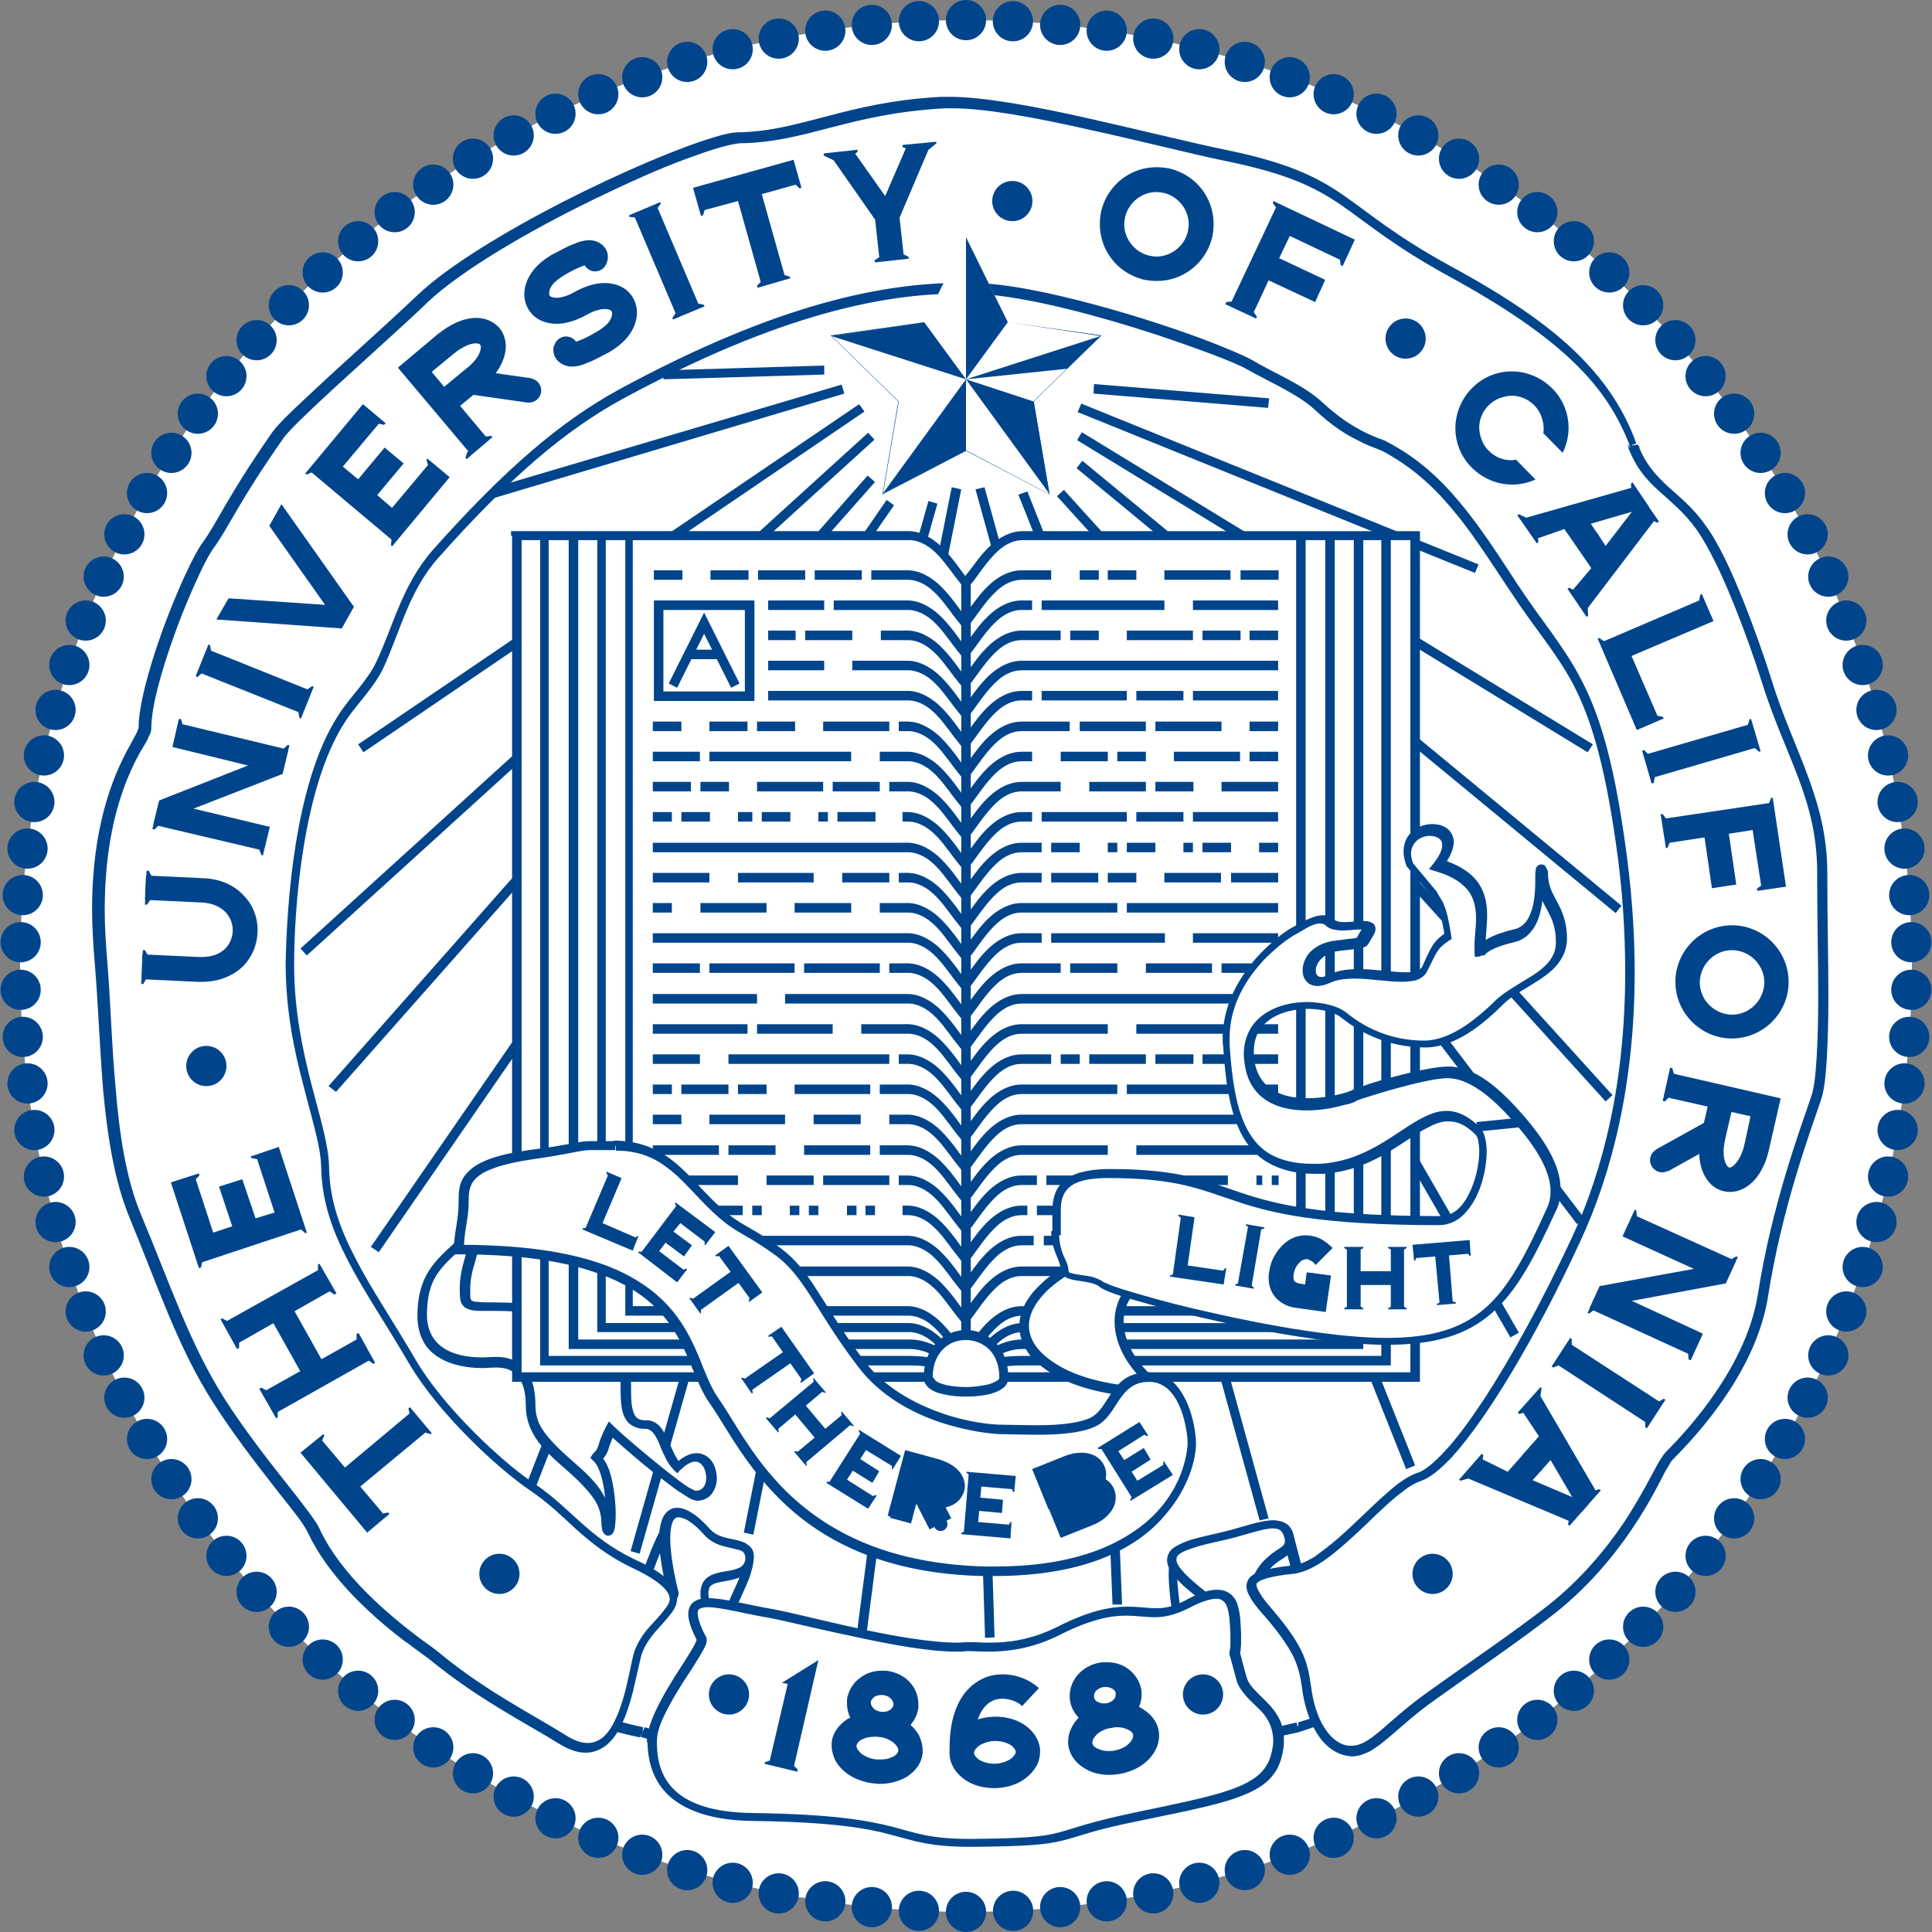 <?xml version="1.0" encoding="utf-8"?>
<!-- Generator: Adobe Illustrator 27.0.0, SVG Export Plug-In . SVG Version: 6.00 Build 0)  -->
<svg version="1.1" id="Layer_1" xmlns="http://www.w3.org/2000/svg" xmlns:xlink="http://www.w3.org/1999/xlink" x="0px" y="0px"
	 viewBox="0 0 512 512" style="enable-background:new 0 0 512 512;" xml:space="preserve">
<rect x="0" y="0" width="512" height="512" fill="#808080" stroke="none"/>
<style type="text/css">
	.st0{fill:#FFFFFF;}
	.st1{fill:#00458C;}
	.st2{fill:none;}
</style>
<g id="XMLID_1_">
	<circle id="XMLID_3_" class="st0" cx="256" cy="256" r="250.67"/>
	<circle id="XMLID_4_" class="st1" cx="256" cy="506.67" r="5.33"/>
	<circle id="XMLID_5_" class="st1" cx="243.52" cy="506.39" r="5.33"/>
	<circle id="XMLID_6_" class="st1" cx="231.04" cy="505.41" r="5.33"/>
	<circle id="XMLID_7_" class="st1" cx="218.71" cy="503.87" r="5.33"/>
	<circle id="XMLID_8_" class="st1" cx="206.37" cy="501.77" r="5.33"/>
	<circle id="XMLID_9_" class="st1" cx="194.17" cy="498.96" r="5.33"/>
	<circle id="XMLID_10_" class="st1" cx="182.12" cy="495.6" r="5.33"/>
	<circle id="XMLID_11_" class="st1" cx="170.2" cy="491.53" r="5.33"/>
	<circle id="XMLID_12_" class="st1" cx="158.56" cy="487.04" r="5.33"/>
	<circle id="XMLID_13_" class="st1" cx="147.21" cy="481.86" r="5.33"/>
	<circle id="XMLID_14_" class="st1" cx="136.13" cy="476.11" r="5.33"/>
	<circle id="XMLID_15_" class="st1" cx="125.34" cy="469.94" r="5.33"/>
	<circle id="XMLID_16_" class="st1" cx="114.82" cy="463.07" r="5.33"/>
	<circle id="XMLID_17_" class="st1" cx="104.59" cy="455.78" r="5.33"/>
	<circle id="XMLID_18_" class="st1" cx="94.91" cy="448.07" r="5.33"/>
	<circle id="XMLID_19_" class="st1" cx="85.52" cy="439.8" r="5.33"/>
	<circle id="XMLID_20_" class="st1" cx="76.55" cy="431.11" r="5.33"/>
	<circle id="XMLID_21_" class="st1" cx="68" cy="421.85" r="5.33"/>
	<circle id="XMLID_22_" class="st1" cx="60" cy="412.32" r="5.33"/>
	<circle id="XMLID_23_" class="st1" cx="52.43" cy="402.37" r="5.33"/>
	<circle id="XMLID_24_" class="st1" cx="45.42" cy="391.99" r="5.33"/>
	<circle id="XMLID_25_" class="st1" cx="38.97" cy="381.34" r="5.33"/>
	<circle id="XMLID_26_" class="st1" cx="32.95" cy="370.4" r="5.33"/>
	<circle id="XMLID_27_" class="st1" cx="27.48" cy="359.19" r="5.33"/>
	<circle id="XMLID_28_" class="st1" cx="22.71" cy="347.55" r="5.33"/>
	<circle id="XMLID_29_" class="st1" cx="18.37" cy="335.77" r="5.33"/>
	<circle id="XMLID_30_" class="st1" cx="14.72" cy="323.86" r="5.33"/>
	<circle id="XMLID_31_" class="st1" cx="11.64" cy="311.8" r="5.33"/>
	<circle id="XMLID_32_" class="st1" cx="9.11" cy="299.46" r="5.33"/>
	<circle id="XMLID_33_" class="st1" cx="7.29" cy="287.12" r="5.33"/>
	<circle id="XMLID_34_" class="st1" cx="6.03" cy="274.79" r="5.33"/>
	<circle id="XMLID_35_" class="st1" cx="5.47" cy="262.31" r="5.33"/>
	<circle id="XMLID_36_" class="st1" cx="5.47" cy="249.69" r="5.33"/>
	<circle id="XMLID_37_" class="st1" cx="6.03" cy="237.21" r="5.33"/>
	<circle id="XMLID_38_" class="st1" cx="7.29" cy="224.88" r="5.33"/>
	<circle id="XMLID_39_" class="st1" cx="9.11" cy="212.54" r="5.33"/>
	<circle id="XMLID_40_" class="st1" cx="11.64" cy="200.2" r="5.33"/>
	<circle id="XMLID_41_" class="st1" cx="14.72" cy="188.14" r="5.33"/>
	<circle id="XMLID_42_" class="st1" cx="18.37" cy="176.23" r="5.33"/>
	<circle id="XMLID_43_" class="st1" cx="22.71" cy="164.45" r="5.33"/>
	<circle id="XMLID_44_" class="st1" cx="27.48" cy="152.81" r="5.33"/>
	<circle id="XMLID_45_" class="st1" cx="32.95" cy="141.6" r="5.33"/>
	<circle id="XMLID_46_" class="st1" cx="38.97" cy="130.66" r="5.33"/>
	<circle id="XMLID_47_" class="st1" cx="45.42" cy="120.01" r="5.33"/>
	<circle id="XMLID_48_" class="st1" cx="52.43" cy="109.63" r="5.33"/>
	<circle id="XMLID_49_" class="st1" cx="60" cy="99.68" r="5.33"/>
	<circle id="XMLID_50_" class="st1" cx="68" cy="90.15" r="5.33"/>
	<circle id="XMLID_51_" class="st1" cx="76.55" cy="80.89" r="5.33"/>
	<circle id="XMLID_52_" class="st1" cx="85.52" cy="72.2" r="5.33"/>
	<circle id="XMLID_53_" class="st1" cx="94.91" cy="63.93" r="5.33"/>
	<circle id="XMLID_54_" class="st1" cx="104.59" cy="56.22" r="5.33"/>
	<circle id="XMLID_55_" class="st1" cx="114.82" cy="48.93" r="5.33"/>
	<circle id="XMLID_56_" class="st1" cx="125.34" cy="42.06" r="5.33"/>
	<circle id="XMLID_57_" class="st1" cx="136.13" cy="35.89" r="5.33"/>
	<circle id="XMLID_58_" class="st1" cx="147.21" cy="30.14" r="5.33"/>
	<circle id="XMLID_59_" class="st1" cx="158.56" cy="24.96" r="5.33"/>
	<circle id="XMLID_60_" class="st1" cx="170.2" cy="20.47" r="5.33"/>
	<circle id="XMLID_61_" class="st1" cx="182.12" cy="16.4" r="5.33"/>
	<circle id="XMLID_62_" class="st1" cx="194.17" cy="13.04" r="5.33"/>
	<circle id="XMLID_63_" class="st1" cx="206.37" cy="10.23" r="5.33"/>
	<circle id="XMLID_64_" class="st1" cx="218.71" cy="8.13" r="5.33"/>
	<circle id="XMLID_65_" class="st1" cx="231.04" cy="6.59" r="5.33"/>
	<circle id="XMLID_66_" class="st1" cx="243.52" cy="5.61" r="5.33"/>
	<circle id="XMLID_67_" class="st1" cx="256" cy="5.33" r="5.33"/>
	
		<ellipse id="XMLID_68_" transform="matrix(0.16 -0.987 0.987 0.16 219.937 269.72)" class="st1" cx="268.48" cy="5.61" rx="5.33" ry="5.33"/>
	<circle id="XMLID_69_" class="st1" cx="280.96" cy="6.59" r="5.33"/>
	<circle id="XMLID_70_" class="st1" cx="293.29" cy="8.13" r="5.33"/>
	<circle id="XMLID_71_" class="st1" cx="305.63" cy="10.23" r="5.33"/>
	<circle id="XMLID_72_" class="st1" cx="317.83" cy="13.04" r="5.33"/>
	<circle id="XMLID_73_" class="st1" cx="329.88" cy="16.4" r="5.33"/>
	<circle id="XMLID_74_" class="st1" cx="341.8" cy="20.47" r="5.33"/>
	<circle id="XMLID_75_" class="st1" cx="353.44" cy="24.96" r="5.33"/>
	<circle id="XMLID_76_" class="st1" cx="364.79" cy="30.14" r="5.33"/>
	<circle id="XMLID_77_" class="st1" cx="375.87" cy="35.89" r="5.33"/>
	<circle id="XMLID_78_" class="st1" cx="386.66" cy="42.06" r="5.33"/>
	<circle id="XMLID_79_" class="st1" cx="397.18" cy="48.93" r="5.33"/>
	<circle id="XMLID_80_" class="st1" cx="407.41" cy="56.22" r="5.33"/>
	<circle id="XMLID_81_" class="st1" cx="417.09" cy="63.93" r="5.33"/>
	<circle id="XMLID_82_" class="st1" cx="426.48" cy="72.2" r="5.33"/>
	<circle id="XMLID_83_" class="st1" cx="435.45" cy="80.89" r="5.33"/>
	<circle id="XMLID_84_" class="st1" cx="444" cy="90.15" r="5.33"/>
	<circle id="XMLID_85_" class="st1" cx="452" cy="99.68" r="5.33"/>
	<circle id="XMLID_86_" class="st1" cx="459.57" cy="109.63" r="5.33"/>
	<circle id="XMLID_87_" class="st1" cx="466.58" cy="120.01" r="5.33"/>
	<circle id="XMLID_88_" class="st1" cx="473.03" cy="130.66" r="5.33"/>
	<circle id="XMLID_89_" class="st1" cx="479.05" cy="141.6" r="5.33"/>
	<circle id="XMLID_90_" class="st1" cx="484.52" cy="152.81" r="5.33"/>
	<circle id="XMLID_91_" class="st1" cx="489.29" cy="164.45" r="5.33"/>
	<circle id="XMLID_92_" class="st1" cx="493.63" cy="176.23" r="5.33"/>
	<circle id="XMLID_93_" class="st1" cx="497.28" cy="188.14" r="5.33"/>
	<circle id="XMLID_94_" class="st1" cx="500.36" cy="200.2" r="5.33"/>
	<circle id="XMLID_95_" class="st1" cx="502.89" cy="212.54" r="5.33"/>
	<circle id="XMLID_96_" class="st1" cx="504.71" cy="224.88" r="5.33"/>
	<circle id="XMLID_97_" class="st1" cx="505.97" cy="237.21" r="5.33"/>
	<circle id="XMLID_98_" class="st1" cx="506.53" cy="249.69" r="5.33"/>
	<circle id="XMLID_99_" class="st1" cx="506.53" cy="262.31" r="5.33"/>
	<circle id="XMLID_100_" class="st1" cx="505.97" cy="274.79" r="5.33"/>
	<circle id="XMLID_101_" class="st1" cx="504.71" cy="287.12" r="5.33"/>
	<circle id="XMLID_102_" class="st1" cx="502.89" cy="299.46" r="5.33"/>
	<circle id="XMLID_103_" class="st1" cx="500.36" cy="311.8" r="5.33"/>
	<circle id="XMLID_104_" class="st1" cx="497.28" cy="323.86" r="5.33"/>
	<circle id="XMLID_105_" class="st1" cx="493.63" cy="335.77" r="5.33"/>
	<circle id="XMLID_106_" class="st1" cx="489.29" cy="347.55" r="5.33"/>
	<circle id="XMLID_107_" class="st1" cx="484.52" cy="359.19" r="5.33"/>
	<circle id="XMLID_108_" class="st1" cx="479.05" cy="370.4" r="5.33"/>
	<circle id="XMLID_109_" class="st1" cx="473.03" cy="381.34" r="5.33"/>
	<circle id="XMLID_110_" class="st1" cx="466.58" cy="391.99" r="5.33"/>
	<circle id="XMLID_111_" class="st1" cx="459.57" cy="402.37" r="5.33"/>
	<circle id="XMLID_112_" class="st1" cx="452" cy="412.32" r="5.33"/>
	<circle id="XMLID_113_" class="st1" cx="444" cy="421.85" r="5.33"/>
	<circle id="XMLID_114_" class="st1" cx="435.45" cy="431.11" r="5.33"/>
	<circle id="XMLID_115_" class="st1" cx="426.48" cy="439.8" r="5.33"/>
	<circle id="XMLID_116_" class="st1" cx="417.09" cy="448.07" r="5.33"/>
	<circle id="XMLID_117_" class="st1" cx="407.41" cy="455.78" r="5.33"/>
	<circle id="XMLID_118_" class="st1" cx="397.18" cy="463.07" r="5.33"/>
	<circle id="XMLID_119_" class="st1" cx="386.66" cy="469.94" r="5.33"/>
	<circle id="XMLID_120_" class="st1" cx="375.87" cy="476.11" r="5.33"/>
	<circle id="XMLID_121_" class="st1" cx="364.79" cy="481.86" r="5.33"/>
	<circle id="XMLID_122_" class="st1" cx="353.44" cy="487.04" r="5.33"/>
	<circle id="XMLID_123_" class="st1" cx="341.8" cy="491.53" r="5.33"/>
	<circle id="XMLID_124_" class="st1" cx="329.88" cy="495.6" r="5.33"/>
	<circle id="XMLID_125_" class="st1" cx="317.83" cy="498.96" r="5.33"/>
	<circle id="XMLID_126_" class="st1" cx="305.63" cy="501.77" r="5.33"/>
	<circle id="XMLID_127_" class="st1" cx="293.29" cy="503.87" r="5.33"/>
	<circle id="XMLID_128_" class="st1" cx="280.96" cy="505.41" r="5.33"/>
	<circle id="XMLID_129_" class="st1" cx="268.48" cy="506.39" r="5.33"/>
	<line id="XMLID_130_" class="st2" x1="218.43" y1="98.14" x2="175.81" y2="99.26"/>
	<polyline id="XMLID_131_" class="st1" points="218.43,96.88 175.81,98.14 175.81,100.52 218.43,99.26 	"/>
	<line id="XMLID_132_" class="st2" x1="223.47" y1="103.04" x2="130.66" y2="130.66"/>
	<polyline id="XMLID_133_" class="st1" points="223.05,101.92 130.24,129.4 131.08,131.93 223.75,104.31 	"/>
	<line id="XMLID_134_" class="st2" x1="228.38" y1="108.09" x2="95.61" y2="198.38"/>
	<polyline id="XMLID_135_" class="st1" points="227.68,107.11 94.91,197.26 96.32,199.36 229.08,109.07 	"/>
	<line id="XMLID_136_" class="st2" x1="230.9" y1="115.66" x2="80.47" y2="252.21"/>
	<polyline id="XMLID_137_" class="st1" points="230.06,114.68 79.63,251.37 81.31,253.2 231.75,116.5 	"/>
	<line id="XMLID_138_" class="st2" x1="230.9" y1="126.88" x2="88.04" y2="288.53"/>
	<polyline id="XMLID_139_" class="st1" points="229.92,126.04 87.06,287.82 89.03,289.37 231.89,127.72 	"/>
	<line id="XMLID_140_" class="st2" x1="235.95" y1="133.19" x2="99.26" y2="331.15"/>
	<polyline id="XMLID_141_" class="st1" points="234.97,132.49 98.28,330.44 100.38,331.85 236.93,133.89 	"/>
	<line id="XMLID_142_" class="st2" x1="238.48" y1="143.14" x2="140.76" y2="393.81"/>
	<polyline id="XMLID_143_" class="st1" points="237.35,142.72 139.5,393.39 141.88,394.37 239.6,143.7 	"/>
	<line id="XMLID_144_" class="st2" x1="247.17" y1="133.19" x2="168.24" y2="411.48"/>
	<polyline id="XMLID_145_" class="st1" points="246.05,132.77 167.12,411.06 169.5,411.76 248.43,133.47 	"/>
	<line id="XMLID_146_" class="st2" x1="253.48" y1="129.4" x2="198.38" y2="406.43"/>
	<polyline id="XMLID_147_" class="st1" points="252.21,129.12 197.12,406.15 199.64,406.71 254.74,129.68 	"/>
	<line id="XMLID_148_" class="st2" x1="233.43" y1="393.81" x2="228.38" y2="432.79"/>
	<polyline id="XMLID_149_" class="st1" points="232.17,393.67 227.12,432.51 229.64,432.93 234.69,394.09 	"/>
	<line id="XMLID_150_" class="st2" x1="289.79" y1="103.04" x2="336.19" y2="106.83"/>
	<polyline id="XMLID_151_" class="st1" points="289.79,104.31 336.05,108.09 336.33,105.57 289.93,101.78 	"/>
	<line id="XMLID_152_" class="st2" x1="286.14" y1="108.09" x2="391.43" y2="150.71"/>
	<polyline id="XMLID_153_" class="st1" points="285.58,109.21 390.87,151.83 391.85,149.59 286.56,106.97 	"/>
	<line id="XMLID_154_" class="st2" x1="286.14" y1="115.66" x2="421.43" y2="198.38"/>
	<polyline id="XMLID_155_" class="st1" points="285.44,116.64 420.73,199.36 422.13,197.26 286.7,114.54 	"/>
	<line id="XMLID_156_" class="st2" x1="286.14" y1="123.09" x2="429" y2="241"/>
	<polyline id="XMLID_157_" class="st1" points="285.3,124.07 428.16,241.98 429.7,240.02 286.84,122.11 	"/>
	<line id="XMLID_158_" class="st2" x1="281.1" y1="130.66" x2="426.48" y2="291.05"/>
	<polyline id="XMLID_159_" class="st1" points="280.11,131.5 425.5,291.89 427.32,290.21 281.94,129.82 	"/>
	<line id="XMLID_160_" class="st2" x1="291.05" y1="155.76" x2="418.91" y2="323.72"/>
	<polyline id="XMLID_161_" class="st1" points="290.07,156.46 417.93,324.42 419.89,322.87 292.03,154.92 	"/>
	<line id="XMLID_162_" class="st2" x1="316.14" y1="205.81" x2="401.38" y2="353.72"/>
	<polyline id="XMLID_163_" class="st1" points="315.02,206.51 400.26,354.42 402.51,353.16 317.27,205.25 	"/>
	<line id="XMLID_164_" class="st2" x1="271" y1="130.66" x2="373.77" y2="388.91"/>
	<polyline id="XMLID_165_" class="st1" points="269.88,131.08 372.64,389.33 375.03,388.35 272.26,130.24 	"/>
	<line id="XMLID_166_" class="st2" x1="259.79" y1="129.4" x2="334.93" y2="402.65"/>
	<polyline id="XMLID_167_" class="st1" points="258.52,129.68 333.81,402.93 336.19,402.37 260.91,129.12 	"/>
	<line id="XMLID_168_" class="st2" x1="294.83" y1="393.81" x2="296.1" y2="425.22"/>
	<polyline id="XMLID_169_" class="st1" points="293.57,393.95 294.83,425.22 297.36,425.22 296.1,393.81 	"/>
	<line id="XMLID_170_" class="st2" x1="261.05" y1="393.81" x2="262.31" y2="433.91"/>
	<polyline id="XMLID_171_" class="st1" points="259.79,393.95 261.05,434.05 263.57,433.91 262.31,393.81 	"/>
	<path id="XMLID_172_" class="st0" d="M125.62,326.24c-7.57,7.57-13.74,10.09-13.74,22.57s13.74,12.48,16.26,12.48
		c2.52,0,12.48-2.52,12.48,11.22c0,13.74,20.05,17.52,20.05,31.4c1.26,7.57,2.52-12.48-2.52-17.52c2.52-2.52,1.26-2.52,3.79-7.57
		c2.52,2.52,20.05,17.52,22.57,17.52c7.57,0,3.79-16.26-5.05-7.57c-3.79-3.79-3.79-11.22-8.83-11.22s-5.05-5.05-5.05-10.09
		c0-5.05,0-21.31-35.05-21.31c-7.57,0-7.57,0-7.57-5.05c0-5.05,2.52-10.09,2.52-12.48v-2.38H125.62z"/>
	<path id="XMLID_173_" class="st1" d="M125.62,326.24l-0.84-0.84c-3.65,3.65-7.15,6.17-9.81,9.53c-2.66,3.36-4.35,7.43-4.35,13.88
		c0,3.36,0.98,6.03,2.38,7.99c2.24,2.94,5.61,4.35,8.55,5.05c2.94,0.7,5.61,0.7,6.59,0.7c0.84,0,1.96-0.14,3.22-0.14
		c1.82,0,3.79,0.28,5.19,1.68c1.54,1.26,2.8,3.79,2.8,8.55c0,3.79,1.4,6.87,3.36,9.53c2.94,3.93,7.29,7.01,10.65,10.37
		c1.68,1.68,3.22,3.36,4.35,5.19c1.12,1.82,1.68,3.79,1.68,6.17v0.14v0.14c0.14,0.56,0.14,1.12,0.28,1.54l0.28,0.56l0.42,0.42
		c0.14,0.14,0.42,0.28,0.84,0.28c0.28,0,0.56-0.14,0.84-0.28c0.28-0.28,0.42-0.42,0.56-0.7c0.14-0.28,0.14-0.56,0.28-0.84
		c0.14-0.84,0.28-2.24,0.28-3.79c0-2.52-0.28-5.61-0.84-8.41c-0.56-2.94-1.54-5.61-3.22-7.29l-0.84,0.84l0.84,0.84
		c0.7-0.7,1.12-1.26,1.4-1.68c0.56-0.84,0.7-1.54,0.98-2.38c0.28-0.84,0.7-1.96,1.54-3.79l-1.12-0.56l-0.84,0.84
		c0.7,0.7,2.24,2.1,4.35,3.93c3.08,2.66,7.15,6.17,10.8,8.83c1.82,1.4,3.5,2.66,4.91,3.5c0.7,0.42,1.26,0.84,1.82,1.12
		c0.56,0.28,0.98,0.42,1.68,0.56c1.68,0,3.22-0.7,4.07-1.96c0.84-1.12,1.26-2.52,1.26-3.93c0-1.54-0.42-3.22-1.26-4.49
		c-0.84-1.26-2.38-2.24-4.07-2.24c-1.82,0-3.79,0.98-5.75,2.94l0.84,0.84l0.84-0.84c-1.54-1.54-2.52-4.21-3.65-6.73
		c-0.56-1.26-1.26-2.38-2.1-3.36c-0.98-0.98-2.24-1.68-3.79-1.54c-0.98,0-1.68-0.28-2.1-0.56c-0.7-0.56-1.12-1.54-1.4-2.94
		c-0.28-1.4-0.28-3.36-0.28-5.19c0-2.52,0-8.27-4.77-13.46c-4.77-5.05-13.88-9.11-31.68-9.11c-1.82,0-3.22,0-4.21-0.14
		c-0.7,0-1.26-0.14-1.4-0.28l-0.28-0.14c0,0-0.14-0.28-0.28-0.84c0-0.56,0-1.4,0-2.38c0-2.24,0.56-4.77,1.26-6.87
		c0.28-1.12,0.56-2.1,0.84-3.08c0.28-0.98,0.42-1.82,0.42-2.66v-2.52v-3.08l-2.1,2.1L125.62,326.24h-1.26v2.52
		c0,0.42-0.14,1.12-0.42,1.96c-0.7,2.66-2.1,6.45-2.1,10.51c0,1.26,0,2.24,0.14,3.08c0.14,0.7,0.28,1.26,0.84,1.82
		c0.42,0.42,0.84,0.7,1.4,0.84c1.54,0.56,3.36,0.42,6.45,0.42c17.38,0,25.8,4.07,29.72,8.41c4.07,4.35,4.07,9.25,4.07,11.64
		c0,2.52,0,5.05,0.7,7.29c0.42,1.12,0.98,2.1,1.96,2.8c0.98,0.7,2.24,1.12,3.65,1.12c0.98,0,1.54,0.28,2.1,0.84
		c0.84,0.84,1.68,2.52,2.38,4.49c0.84,1.82,1.68,3.93,3.36,5.61l0.84,0.84l0.84-0.84c1.68-1.68,3.08-2.24,3.93-2.24
		c0.84,0,1.54,0.42,2.1,1.26c0.56,0.84,0.84,1.96,0.84,3.08c0,0.98-0.28,1.82-0.7,2.38c-0.42,0.56-0.98,0.98-2.1,0.98v0.42v-0.42
		l0,0v0.42v-0.42h-0.14c-0.28-0.14-0.84-0.42-1.68-0.84c-2.66-1.68-7.15-5.33-11.22-8.69c-4.07-3.36-7.71-6.59-8.69-7.57l-1.26-1.26
		l-0.84,1.54c-1.26,2.52-1.68,3.93-1.96,4.91c-0.14,0.42-0.28,0.7-0.42,0.98c-0.14,0.28-0.56,0.7-1.12,1.26l-0.56,0.98l0.84,0.84
		c1.12,0.98,1.96,3.36,2.52,6.03c0.56,2.66,0.7,5.61,0.7,7.99c0,1.26,0,2.24-0.14,2.94c0,0.28-0.14,0.56-0.14,0.7l0,0l0.56,0.14
		l-0.42-0.42l-0.14,0.14l0.56,0.14l-0.42-0.42l0.84,0.7l-0.56-0.84l-0.28,0.28l0.84,0.7l-0.56-0.84l0.56,0.98v-1.12
		c-0.28,0-0.42,0.14-0.56,0.14l0.56,0.98v-1.12v1.12l0.7-0.98c-0.14-0.14-0.42-0.28-0.7-0.28v1.12l0.7-0.98l-0.42,0.7l0.7-0.42
		c0,0,0-0.14-0.28-0.28l-0.42,0.7l0.7-0.42l0,0c0-0.14-0.14-0.56-0.28-1.12l-1.26,0.14h1.26c0-3.79-1.4-6.87-3.36-9.53
		c-2.94-3.93-7.29-7.01-10.65-10.37c-1.68-1.68-3.22-3.36-4.35-5.19c-1.12-1.82-1.68-3.79-1.68-6.17c0-5.19-1.4-8.55-3.65-10.51
		c-2.24-1.96-4.91-2.24-6.87-2.24c-1.54,0-2.8,0.14-3.22,0.14c-1.26,0-5.19,0-8.55-1.4c-1.68-0.7-3.36-1.82-4.49-3.36
		c-1.12-1.54-1.96-3.65-1.96-6.45c0-6.03,1.4-9.39,3.79-12.34c2.38-2.94,5.75-5.47,9.67-9.25L125.62,326.24h-1.26H125.62z"/>
	<path id="XMLID_174_" class="st0" d="M136.97,141.88H241c7.57,0,12.48,10.09,15,12.48c2.52-2.52,7.57-12.48,15-12.48h104.03v223.05
		H265.95c0,5.05-20.05,5.05-20.05,0H136.83V141.88H136.97z"/>
	<path id="XMLID_175_" class="st1" d="M136.97,141.88v1.26H241c1.54,0,3.08,0.56,4.49,1.4c2.1,1.26,4.07,3.5,5.61,5.61
		c0.84,0.98,1.54,2.1,2.24,2.94c0.7,0.84,1.26,1.68,1.82,2.24l0.84,0.84l0.84-0.84c0.7-0.7,1.54-1.82,2.52-3.22
		c1.4-1.96,3.08-4.21,5.05-6.03c1.96-1.82,4.21-2.94,6.59-2.94h102.76v220.53H264.69v1.26c0,0.14,0,0.42-0.42,0.7
		c-0.56,0.42-1.68,0.98-3.22,1.26c-1.54,0.28-3.36,0.56-5.05,0.56c-2.38,0-4.77-0.28-6.45-0.84c-0.84-0.28-1.54-0.56-1.82-0.98
		c-0.42-0.28-0.42-0.56-0.42-0.7v-1.26H138.23V141.88H136.97v1.26V141.88h-1.26v224.32h110.34v-1.26h-1.26
		c0,1.12,0.56,1.96,1.26,2.66c1.12,0.98,2.66,1.54,4.35,1.82c1.68,0.42,3.65,0.56,5.61,0.56c2.66,0,5.19-0.28,7.29-0.98
		c0.98-0.28,1.96-0.84,2.66-1.4c0.7-0.56,1.26-1.54,1.26-2.66h-1.26v1.26h110.34V140.76H271c-2.1,0-4.07,0.7-5.89,1.82
		c-2.52,1.54-4.63,3.93-6.31,6.17c-0.84,1.12-1.54,2.1-2.24,2.94c-0.7,0.84-1.12,1.54-1.54,1.96l0.84,0.84l0.84-0.84
		c-0.56-0.42-1.26-1.54-2.24-2.8c-1.4-1.96-3.22-4.35-5.47-6.45c-2.24-1.96-5.05-3.65-8.27-3.65H135.43v1.26h1.54V141.88z"/>
	<path id="XMLID_176_" class="st1" d="M165.71,141.88v206.79h75.15c1.54,0,3.08,0.56,4.49,1.4c2.1,1.26,4.07,3.5,5.61,5.61
		c0.84,0.98,1.54,2.1,2.24,2.94c0.7,0.84,1.26,1.68,1.82,2.24l0.84,0.84l0.84-0.84c0.7-0.7,1.54-1.82,2.52-3.22
		c1.4-1.96,3.08-4.21,5.05-6.03s4.21-2.94,6.59-2.94h75.15V141.88h-2.52v204.27h-72.76c-2.1,0-4.07,0.7-5.89,1.82
		c-2.52,1.54-4.63,3.93-6.31,6.17c-0.84,1.12-1.54,2.1-2.24,2.94s-1.12,1.54-1.54,1.96l0.84,0.84l0.84-0.84
		c-0.56-0.42-1.26-1.54-2.24-2.8c-1.4-1.96-3.22-4.35-5.47-6.45c-2.24-1.96-5.05-3.65-8.27-3.65h-72.76V141.88H165.71L165.71,141.88
		z"/>
	<path id="XMLID_177_" class="st1" d="M158.28,141.88v211.14H241c1.54,0,3.08,0.56,4.49,1.4c2.1,1.26,4.07,3.5,5.61,5.61
		c0.84,0.98,1.54,2.1,2.24,2.94s1.26,1.68,1.82,2.24l0.84,0.84l0.84-0.84c0.7-0.7,1.54-1.82,2.52-3.22c1.4-1.96,3.08-4.21,5.05-6.03
		c1.96-1.82,4.21-2.94,6.59-2.94h82.72V141.88h-2.52v208.75H271c-2.1,0-4.07,0.7-5.89,1.82c-2.52,1.54-4.63,3.93-6.31,6.17
		c-0.84,1.12-1.54,2.1-2.24,2.94s-1.12,1.54-1.54,1.96l0.84,0.84l0.84-0.84c-0.56-0.42-1.26-1.54-2.24-2.8
		c-1.4-1.96-3.22-4.35-5.47-6.45c-2.24-1.96-5.05-3.65-8.27-3.65h-80.19V141.88L158.28,141.88L158.28,141.88z"/>
	<path id="XMLID_178_" class="st1" d="M150.71,141.88V357.5H241c3.36,0,6.31,1.4,8.69,3.22s4.21,3.93,5.47,5.19l0.84,0.84l0.84-0.84
		c1.26-1.26,3.08-3.36,5.47-5.19c2.38-1.82,5.19-3.22,8.69-3.22h90.29V141.88h-2.52v213.1H271c-4.07,0-7.57,1.68-10.09,3.65
		c-2.66,1.96-4.63,4.21-5.75,5.47l0.84,0.84l0.84-0.84c-1.26-1.12-3.08-3.5-5.75-5.47c-2.66-1.96-6.03-3.65-10.09-3.65h-87.76
		v-213.1H150.71L150.71,141.88z"/>
	<path id="XMLID_179_" class="st1" d="M143.14,141.88v219.97h97.72c7.29,0,12.06,1.82,14.16,4.07l0.84,0.84l0.84-0.84
		c2.1-2.1,6.87-4.07,14.16-4.07h97.72V141.88h-2.52v217.45h-95.19c-7.71,0-13.04,1.96-15.98,4.77l0.84,0.84l0.84-0.84
		c-2.94-2.8-8.27-4.77-15.98-4.77h-95.19V141.88H143.14L143.14,141.88z"/>
	<line id="XMLID_180_" class="st2" x1="256" y1="154.5" x2="256" y2="360.03"/>
	<polyline id="XMLID_181_" class="st1" points="254.74,154.5 254.74,360.03 257.26,360.03 257.26,154.5 	"/>
	<path id="XMLID_182_" class="st0" d="M245.91,365.07c0-15,20.05-15,20.05,0C266.09,370.12,245.91,370.12,245.91,365.07z"/>
	<path id="XMLID_183_" class="st1" d="M245.91,365.07h1.26c0-3.5,1.12-5.89,2.8-7.57c1.68-1.68,3.79-2.38,6.03-2.38
		s4.35,0.84,6.03,2.38c1.68,1.68,2.8,4.07,2.8,7.57c0,0.14,0,0.42-0.42,0.7c-0.56,0.42-1.68,0.98-3.22,1.26
		c-1.54,0.28-3.36,0.56-5.05,0.56c-2.38,0-4.77-0.28-6.45-0.84c-0.84-0.28-1.54-0.56-1.82-0.98c-0.42-0.28-0.42-0.56-0.42-0.7
		L245.91,365.07l-1.12,0c0,1.12,0.56,1.96,1.26,2.66c1.12,0.98,2.66,1.54,4.35,1.82c1.68,0.42,3.65,0.56,5.61,0.56
		c2.66,0,5.19-0.28,7.29-0.98c0.98-0.28,1.96-0.84,2.66-1.4s1.26-1.54,1.26-2.66c0-4.07-1.4-7.29-3.5-9.39
		c-2.1-2.1-4.91-3.22-7.71-3.22c-2.8,0-5.61,1.12-7.71,3.22c-2.1,2.1-3.5,5.33-3.5,9.39L245.91,365.07L245.91,365.07z"/>
	<path id="XMLID_367_" class="st1" d="M271,153.66h7.57v-2.52H271V153.66z M286.14,153.66h5.05v-2.52h-5.05V153.66z M293.57,153.66
		h7.57v-2.52h-7.57V153.66z M308.57,153.66h17.52v-2.52h-17.52V153.66z M328.76,153.66h10.09v-2.52h-10.09V153.66z M271,161.65h2.52
		v-2.52H271V161.65z M276.05,161.65h32.53v-2.52h-32.53V161.65z M316.14,161.65h22.57v-2.52h-22.57V161.65z M271,169.64h10.09v-2.52
		H271V169.64z M283.62,169.64h7.57v-2.52h-7.57V169.64z M298.62,169.64h17.52v-2.52h-17.52V169.64z M318.67,169.64h10.09v-2.52
		h-10.09V169.64z M331.15,169.64h7.57v-2.52h-7.57V169.64z M271,177.63h67.72v-2.52H271V177.63z M271,185.62h2.52v-2.52H271V185.62z
		 M276.05,185.62h22.57v-2.52h-22.57V185.62z M301.14,185.62h12.48v-2.52h-12.48V185.62z M316.14,185.62h22.57v-2.52h-22.57V185.62z
		 M271,193.75h12.48v-2.52H271V193.75z M286.14,193.75h17.52v-2.52h-17.52V193.75z M306.19,193.75h17.52v-2.52h-17.52V193.75z
		 M331.15,193.75h7.57v-2.52h-7.57V193.75z M271,201.74h2.52v-2.52H271V201.74z M281.1,201.74h12.48v-2.52H281.1V201.74z
		 M296.1,201.74h7.57v-2.52h-7.57V201.74z M311.1,201.74h17.52v-2.52H311.1V201.74z M331.15,201.74h7.57v-2.52h-7.57V201.74z
		 M271,209.73h10.09v-2.52H271V209.73z M288.53,209.73h15.14v-2.52h-15v2.52H288.53z M306.19,209.73h10.09v-2.52h-10.09V209.73z
		 M323.72,209.73h15v-2.52h-15V209.73z M271,217.73h2.52v-2.52H271V217.73z M276.05,217.73h22.57v-2.52h-22.57V217.73z
		 M301.14,217.73h12.48v-2.52h-12.48V217.73z M316.14,217.73h22.57v-2.52h-22.57V217.73z M271,225.86h5.05v-2.52H271V225.86z
		 M278.57,225.86h7.57v-2.52h-7.57V225.86z M293.57,225.86h2.52v-2.52h-2.52V225.86z M298.62,225.86h7.57v-2.52h-7.57V225.86z
		 M313.62,225.86h2.52v-2.52h-2.52V225.86z M318.67,225.86h7.57v-2.52h-7.57V225.86z M333.67,225.86h5.05v-2.52h-5.05V225.86z
		 M271,233.85h5.05v-2.52H271V233.85z M278.57,233.85h12.48v-2.52h-12.48V233.85z M293.57,233.85h7.57v-2.52h-7.57V233.85z
		 M308.57,233.85h15v-2.52h-15V233.85z M326.24,233.85h12.48v-2.52h-12.48V233.85z M271,241.84h25.1v-2.52H271V241.84z
		 M298.62,241.84h40.1v-2.52h-40.1V241.84z M271,249.83h5.05v-2.52H271V249.83z M278.57,249.83h30.14v-2.52h-30.14V249.83z
		 M316.14,249.83h22.57v-2.52h-22.57V249.83z M271,257.82h10.09v-2.52H271V257.82z M283.62,257.82h12.48v-2.52h-12.48V257.82z
		 M303.67,257.82h17.52v-2.52h-17.52V257.82z M323.72,257.82h15v-2.52h-15V257.82z M271,265.95h67.72v-2.52H271V265.95z M271,273.95
		h22.57v-2.52H271V273.95z M301.14,273.95h37.57v-2.52h-37.57V273.95z M271,281.94h7.57v-2.52H271V281.94z M281.1,281.94h5.05v-2.52
		h-5.05V281.94z M288.53,281.94h15.14v-2.52h-15v2.52H288.53z M306.19,281.94h10.09v-2.52h-10.09V281.94z M318.67,281.94h20.05
		v-2.52h-20.05V281.94z M271,289.93h25.1v-2.52H271V289.93z M298.62,289.93h40.1v-2.52h-40.1V289.93z M271,297.92h67.72v-2.52H271
		V297.92z M271,306.05h22.57v-2.52H271V306.05z M301.14,306.05h37.57v-2.52h-37.57V306.05z M271,314.04h3.79v-2.52H271V314.04z
		 M277.31,314.04h48.09v-2.52h-48.09V314.04z M332.97,314.04h1.54v-2.52h-1.54V314.04z M337.03,314.04h1.82v-2.52h-1.82V314.04z
		 M271,322.03h1.26v-2.52H271V322.03z M274.79,322.03h63.93v-2.52h-63.93V322.03z M271,330.02h2.94v-2.52H271V330.02z
		 M276.61,330.02h62.11v-2.52h-62.11V330.02z M271,338.16h67.72v-2.52H271V338.16z M173.28,153.66h7.57v-2.52h-7.57V153.66z
		 M188.28,153.66h10.09v-2.52h-10.09V153.66z M200.9,153.66h12.48v-2.52H200.9V153.66z M215.9,153.66h12.48v-2.52H215.9V153.66z
		 M230.9,153.66H241v-2.52H230.9V153.66z M173.28,161.65h45.14v-2.52h-45.14V161.65z M220.95,161.65H241v-2.52h-20.05V161.65z
		 M173.28,169.64h37.57v-2.52h-37.57V169.64z M213.38,169.64h12.48v-2.52h-12.48V169.64z M233.43,169.64H241v-2.52h-7.57V169.64z
		 M173.28,177.63h45.14v-2.52h-45.14V177.63z M225.86,177.63h15v-2.52h-15V177.63z M173.28,185.62H241v-2.52h-67.72V185.62z
		 M173,193.75h7.57v-2.52H173V193.75z M188,193.75h10.09v-2.52H188V193.75z M200.62,193.75h10.09v-2.52h-10.09V193.75z
		 M218.15,193.75h17.52v-2.52h-17.52V193.75z M238.19,193.75h2.52v-2.52h-2.52V193.75z M173,201.74h12.48v-2.52H173V201.74z
		 M188,201.74h37.57v-2.52H188V201.74z M233.15,201.74h7.57v-2.52h-7.57V201.74z M173,209.73h10.09v-2.52H173V209.73z
		 M185.62,209.73h7.57v-2.52h-7.57V209.73z M200.62,209.73h17.52v-2.52h-17.52V209.73z M220.67,209.73h12.48v-2.52h-12.48V209.73z
		 M235.67,209.73h5.05v-2.52h-5.05V209.73z M173,217.73h5.05v-2.52H173V217.73z M180.57,217.73h7.57v-2.52h-7.57V217.73z
		 M195.58,217.73h3.79v-2.52h-3.79V217.73z M201.88,217.73h7.57v-2.52h-7.57V217.73z M216.88,217.73h2.52v-2.52h-2.52V217.73z
		 M221.93,217.73h10.09v-2.52h-10.09V217.73z M239.46,217.73h1.26v-2.52h-1.26V217.73z M173,225.86h67.72v-2.52H173V225.86z
		 M173,233.85h15v-2.52h-15V233.85z M195.58,233.85h20.05v-2.52h-20.05V233.85z M223.19,233.85h12.48v-2.52h-12.48V233.85z
		 M238.19,233.85h2.52v-2.52h-2.52V233.85z M173,241.84h5.05v-2.52H173V241.84z M185.62,241.84h17.52v-2.52h-17.52V241.84z
		 M210.58,241.84h15v-2.52h-15V241.84z M233.15,241.84h7.57v-2.52h-7.57V241.84z M173,249.83h67.72v-2.52H173V249.83z M173,257.82
		h12.48v-2.52H173V257.82z M188,257.82h22.57v-2.52H188V257.82z M213.1,257.82h20.05v-2.52H213.1V257.82z M235.67,257.82h5.05v-2.52
		h-5.05V257.82z M173,265.95h27.62v-2.52H173V265.95z M208.05,265.95h32.53v-2.52h-32.53V265.95z M173,273.95h25.1v-2.52H173V273.95
		z M200.62,273.95h20.05v-2.52h-20.05V273.95z M228.24,273.95h12.48v-2.52h-12.48V273.95z M173,281.94h12.48v-2.52H173V281.94z
		 M193.05,281.94h42.62v-2.52h-42.62V281.94z M238.19,281.94h2.52v-2.52h-2.52V281.94z M173,289.93h5.05v-2.52H173V289.93z
		 M180.57,289.93h12.48v-2.52h-12.48V289.93z M195.58,289.93h7.57v-2.52h-7.57V289.93z M210.58,289.93h20.05v-2.52h-20.05V289.93z
		 M233.15,289.93h7.57v-2.52h-7.57V289.93z M173,297.92h7.57v-2.52H173V297.92z M188,297.92h20.05v-2.52H188V297.92z M215.62,297.92
		h12.48v-2.52h-12.48V297.92z M235.67,297.92h5.05v-2.52h-5.05V297.92z M173,306.05h17.52v-2.52H173V306.05z M193.05,306.05h12.48
		v-2.52h-12.48V306.05z M213.1,306.05h17.52v-2.52H213.1V306.05z M233.15,306.05h7.57v-2.52h-7.57V306.05z M173,314.04h22.57v-2.52
		H173V314.04z M203.15,314.04h12.48v-2.52h-12.48V314.04z M218.15,314.04h17.52v-2.52h-17.52V314.04z M238.19,314.04h2.52v-2.52
		h-2.52V314.04z M173,322.03h23.83v-2.52H173V322.03z M199.36,322.03h2.52v-2.52h-2.52V322.03z M209.31,322.03h2.52v-2.52h-2.52
		V322.03z M214.36,322.03h2.52v-2.52h-2.52V322.03z M224.46,322.03h2.52v-2.52h-2.52V322.03z M229.36,322.03h2.52v-2.52h-2.52
		V322.03z M239.46,322.03h1.26v-2.52h-1.26V322.03z M173,330.02h67.72v-2.52H173V330.02z M173,338.16h67.72v-2.52H173V338.16z
		 M239.46,153.66h1.26c1.54,0,3.08,0.56,4.49,1.4c2.1,1.26,4.07,3.5,5.61,5.61c0.84,0.98,1.54,2.1,2.24,2.94
		c0.7,0.84,1.26,1.68,1.82,2.24l0.84,0.84l0.84-0.84c0.7-0.7,1.54-1.82,2.52-3.22c1.4-1.96,3.08-4.21,5.05-6.03
		c1.96-1.82,4.21-2.94,6.59-2.94h1.26v-2.52h-1.26c-2.1,0-4.07,0.7-5.89,1.82c-2.52,1.54-4.63,3.93-6.31,6.17
		c-0.84,1.12-1.54,2.1-2.24,2.94c-0.7,0.84-1.12,1.54-1.54,1.96l0.84,0.84l0.84-0.84c-0.56-0.42-1.26-1.54-2.24-2.8
		c-1.4-1.96-3.22-4.35-5.47-6.45c-2.24-1.96-5.05-3.65-8.27-3.65h-1.26v2.52H239.46z M239.46,161.65h1.26c1.54,0,3.08,0.56,4.49,1.4
		c2.1,1.26,4.07,3.5,5.61,5.61c0.84,0.98,1.54,2.1,2.24,2.94s1.26,1.68,1.82,2.24l0.84,0.84l0.84-0.84c0.7-0.7,1.54-1.82,2.52-3.22
		c1.4-1.96,3.08-4.21,5.05-6.03c1.96-1.82,4.21-2.94,6.59-2.94h1.26v-2.52h-1.26c-2.1,0-4.07,0.7-5.89,1.82
		c-2.52,1.54-4.63,3.93-6.31,6.17c-0.84,1.12-1.54,2.1-2.24,2.94c-0.7,0.84-1.12,1.54-1.54,1.96l0.84,0.84l0.84-0.84
		c-0.56-0.42-1.26-1.54-2.24-2.8c-1.4-1.96-3.22-4.35-5.47-6.45c-2.24-1.96-5.05-3.65-8.27-3.65h-1.26v2.52H239.46z M239.46,169.64
		h1.26c1.54,0,3.08,0.56,4.49,1.4c2.1,1.26,4.07,3.5,5.61,5.61c0.84,0.98,1.54,2.1,2.24,2.94c0.7,0.84,1.26,1.68,1.82,2.24
		l0.84,0.84l0.84-0.84c0.7-0.7,1.54-1.82,2.52-3.22c1.4-1.96,3.08-4.21,5.05-6.03c1.96-1.82,4.21-2.94,6.59-2.94h1.26v-2.52h-1.26
		c-2.1,0-4.07,0.7-5.89,1.82c-2.52,1.54-4.63,3.93-6.31,6.17c-0.84,1.12-1.54,2.1-2.24,2.94c-0.7,0.84-1.12,1.54-1.54,1.96
		l0.84,0.84l0.84-0.84c-0.56-0.42-1.26-1.54-2.24-2.8c-1.4-1.96-3.22-4.35-5.47-6.45c-2.24-1.96-5.05-3.65-8.27-3.65h-1.26v2.52
		H239.46z M239.46,177.63h1.26c1.54,0,3.08,0.56,4.49,1.4c2.1,1.26,4.07,3.5,5.61,5.61c0.84,0.98,1.54,2.1,2.24,2.94
		c0.7,0.84,1.26,1.68,1.82,2.24l0.84,0.84l0.84-0.84c0.7-0.7,1.54-1.82,2.52-3.22c1.4-1.96,3.08-4.21,5.05-6.03
		c1.96-1.82,4.21-2.94,6.59-2.94h1.26v-2.52h-1.26c-2.1,0-4.07,0.7-5.89,1.82c-2.52,1.54-4.63,3.93-6.31,6.17
		c-0.84,1.12-1.54,2.1-2.24,2.94c-0.7,0.84-1.12,1.54-1.54,1.96l0.84,0.84l0.84-0.84c-0.56-0.42-1.26-1.54-2.24-2.8
		c-1.4-1.96-3.22-4.35-5.47-6.45c-2.24-1.96-5.05-3.65-8.27-3.65h-1.26v2.52H239.46z M239.46,185.62h1.26c1.54,0,3.08,0.56,4.49,1.4
		c2.1,1.26,4.07,3.5,5.61,5.61c0.84,0.98,1.54,2.1,2.24,2.94s1.26,1.68,1.82,2.24l0.84,0.84l0.84-0.84c0.7-0.7,1.54-1.82,2.52-3.22
		c1.4-1.96,3.08-4.21,5.05-6.03c1.96-1.82,4.21-2.94,6.59-2.94h1.26v-2.52h-1.26c-2.1,0-4.07,0.7-5.89,1.82
		c-2.52,1.54-4.63,3.93-6.31,6.17c-0.84,1.12-1.54,2.1-2.24,2.94c-0.7,0.84-1.12,1.54-1.54,1.96l0.84,0.84l0.84-0.84
		c-0.56-0.42-1.26-1.54-2.24-2.8c-1.4-1.96-3.22-4.35-5.47-6.45c-2.24-1.96-5.05-3.65-8.27-3.65h-1.26v2.52H239.46z M239.46,193.75
		h1.26c1.54,0,3.08,0.56,4.49,1.4c2.1,1.26,4.07,3.5,5.61,5.61c0.84,0.98,1.54,2.1,2.24,2.94s1.26,1.68,1.82,2.24l0.84,0.84
		l0.84-0.84c0.7-0.7,1.54-1.82,2.52-3.22c1.4-1.96,3.08-4.21,5.05-6.03c1.96-1.82,4.21-2.94,6.59-2.94h1.26v-2.52h-1.26
		c-2.1,0-4.07,0.7-5.89,1.82c-2.52,1.54-4.63,3.93-6.31,6.17c-0.84,1.12-1.54,2.1-2.24,2.94c-0.7,0.84-1.12,1.54-1.54,1.96
		l0.84,0.84l0.84-0.84c-0.56-0.42-1.26-1.54-2.24-2.8c-1.4-1.96-3.22-4.35-5.47-6.45c-2.24-1.96-5.05-3.65-8.27-3.65h-1.26v2.52
		H239.46z M239.46,201.74h1.26c1.54,0,3.08,0.56,4.49,1.4c2.1,1.26,4.07,3.5,5.61,5.61c0.84,0.98,1.54,2.1,2.24,2.94
		c0.7,0.84,1.26,1.68,1.82,2.24l0.84,0.84l0.84-0.84c0.7-0.7,1.54-1.82,2.52-3.22c1.4-1.96,3.08-4.21,5.05-6.03
		c1.96-1.82,4.21-2.94,6.59-2.94h1.26v-2.52h-1.26c-2.1,0-4.07,0.7-5.89,1.82c-2.52,1.54-4.63,3.93-6.31,6.17
		c-0.84,1.12-1.54,2.1-2.24,2.94c-0.7,0.84-1.12,1.54-1.54,1.96l0.84,0.84l0.84-0.84c-0.56-0.42-1.26-1.54-2.24-2.8
		c-1.4-1.96-3.22-4.35-5.47-6.45c-2.24-1.96-5.05-3.65-8.27-3.65h-1.26v2.52H239.46z M239.46,209.73h1.26c1.54,0,3.08,0.56,4.49,1.4
		c2.1,1.26,4.07,3.5,5.61,5.61c0.84,0.98,1.54,2.1,2.24,2.94s1.26,1.68,1.82,2.24l0.84,0.84l0.84-0.84c0.7-0.7,1.54-1.82,2.52-3.22
		c1.4-1.96,3.08-4.21,5.05-6.03c1.96-1.82,4.21-2.94,6.59-2.94h1.26v-2.52h-1.26c-2.1,0-4.07,0.7-5.89,1.82
		c-2.52,1.54-4.63,3.93-6.31,6.17c-0.84,1.12-1.54,2.1-2.24,2.94c-0.7,0.84-1.12,1.54-1.54,1.96l0.84,0.84l0.84-0.84
		c-0.56-0.42-1.26-1.54-2.24-2.8c-1.4-1.96-3.22-4.35-5.47-6.45c-2.24-1.96-5.05-3.65-8.27-3.65h-1.26v2.52H239.46z M239.46,217.73
		h1.26c1.54,0,3.08,0.56,4.49,1.4c2.1,1.26,4.07,3.5,5.61,5.61c0.84,0.98,1.54,2.1,2.24,2.94c0.7,0.84,1.26,1.68,1.82,2.24
		l0.84,0.84l0.84-0.84c0.7-0.7,1.54-1.82,2.52-3.22c1.4-1.96,3.08-4.21,5.05-6.03c1.96-1.82,4.21-2.94,6.59-2.94h1.26v-2.52h-1.26
		c-2.1,0-4.07,0.7-5.89,1.82c-2.52,1.54-4.63,3.93-6.31,6.17c-0.84,1.12-1.54,2.1-2.24,2.94c-0.7,0.84-1.12,1.54-1.54,1.96
		l0.84,0.84l0.84-0.84c-0.56-0.42-1.26-1.54-2.24-2.8c-1.4-1.96-3.22-4.35-5.47-6.45c-2.24-1.96-5.05-3.65-8.27-3.65h-1.26v2.52
		H239.46z M239.46,225.86h1.26c1.54,0,3.08,0.56,4.49,1.4c2.1,1.26,4.07,3.5,5.61,5.61c0.84,0.98,1.54,2.1,2.24,2.94
		c0.7,0.84,1.26,1.68,1.82,2.24l0.84,0.84l0.84-0.84c0.7-0.7,1.54-1.82,2.52-3.22c1.4-1.96,3.08-4.21,5.05-6.03
		c1.96-1.82,4.21-2.94,6.59-2.94h1.26v-2.52h-1.26c-2.1,0-4.07,0.7-5.89,1.82c-2.52,1.54-4.63,3.93-6.31,6.17
		c-0.84,1.12-1.54,2.1-2.24,2.94c-0.7,0.84-1.12,1.54-1.54,1.96l0.84,0.84l0.84-0.84c-0.56-0.42-1.26-1.54-2.24-2.8
		c-1.4-1.96-3.22-4.35-5.47-6.45c-2.24-1.96-5.05-3.65-8.27-3.65h-1.26v2.52H239.46z M239.46,233.85h1.26c1.54,0,3.08,0.56,4.49,1.4
		c2.1,1.26,4.07,3.5,5.61,5.61c0.84,0.98,1.54,2.1,2.24,2.94s1.26,1.68,1.82,2.24l0.84,0.84l0.84-0.84c0.7-0.7,1.54-1.82,2.52-3.22
		c1.4-1.96,3.08-4.21,5.05-6.03c1.96-1.82,4.21-2.94,6.59-2.94h1.26v-2.52h-1.26c-2.1,0-4.07,0.7-5.89,1.82
		c-2.52,1.54-4.63,3.93-6.31,6.17c-0.84,1.12-1.54,2.1-2.24,2.94c-0.7,0.84-1.12,1.54-1.54,1.96l0.84,0.84l0.84-0.84
		c-0.56-0.42-1.26-1.54-2.24-2.8c-1.4-1.96-3.22-4.35-5.47-6.45c-2.24-1.96-5.05-3.65-8.27-3.65h-1.26v2.52H239.46z M239.46,241.84
		h1.26c1.54,0,3.08,0.56,4.49,1.4c2.1,1.26,4.07,3.5,5.61,5.61c0.84,0.98,1.54,2.1,2.24,2.94c0.7,0.84,1.26,1.68,1.82,2.24
		l0.84,0.84l0.84-0.84c0.7-0.7,1.54-1.82,2.52-3.22c1.4-1.96,3.08-4.21,5.05-6.03c1.96-1.82,4.21-2.94,6.59-2.94h1.26v-2.52h-1.26
		c-2.1,0-4.07,0.7-5.89,1.82c-2.52,1.54-4.63,3.93-6.31,6.17c-0.84,1.12-1.54,2.1-2.24,2.94c-0.7,0.84-1.12,1.54-1.54,1.96
		l0.84,0.84l0.84-0.84c-0.56-0.42-1.26-1.54-2.24-2.8c-1.4-1.96-3.22-4.35-5.47-6.45c-2.24-1.96-5.05-3.65-8.27-3.65h-1.26v2.52
		H239.46z M239.46,249.83h1.26c1.54,0,3.08,0.56,4.49,1.4c2.1,1.26,4.07,3.5,5.61,5.61c0.84,0.98,1.54,2.1,2.24,2.94
		s1.26,1.68,1.82,2.24l0.84,0.84l0.84-0.84c0.7-0.7,1.54-1.82,2.52-3.22c1.4-1.96,3.08-4.21,5.05-6.03
		c1.96-1.82,4.21-2.94,6.59-2.94h1.26v-2.52h-1.26c-2.1,0-4.07,0.7-5.89,1.82c-2.52,1.54-4.63,3.93-6.31,6.17
		c-0.84,1.12-1.54,2.1-2.24,2.94c-0.7,0.84-1.12,1.54-1.54,1.96l0.84,0.84l0.84-0.84c-0.56-0.42-1.26-1.54-2.24-2.8
		c-1.4-1.96-3.22-4.35-5.47-6.45c-2.24-1.96-5.05-3.65-8.27-3.65h-1.26v2.52H239.46z M239.46,257.82h1.26c1.54,0,3.08,0.56,4.49,1.4
		c2.1,1.26,4.07,3.5,5.61,5.61c0.84,0.98,1.54,2.1,2.24,2.94s1.26,1.68,1.82,2.24l0.84,0.84l0.84-0.84c0.7-0.7,1.54-1.82,2.52-3.22
		c1.4-1.96,3.08-4.21,5.05-6.03c1.96-1.82,4.21-2.94,6.59-2.94h1.26v-2.52h-1.26c-2.1,0-4.07,0.7-5.89,1.82
		c-2.52,1.54-4.63,3.93-6.31,6.17c-0.84,1.12-1.54,2.1-2.24,2.94c-0.7,0.84-1.12,1.54-1.54,1.96l0.84,0.84l0.84-0.84
		c-0.56-0.42-1.26-1.54-2.24-2.8c-1.4-1.96-3.22-4.35-5.47-6.45c-2.24-1.96-5.05-3.65-8.27-3.65h-1.26v2.52H239.46z M239.46,265.95
		h1.26c1.54,0,3.08,0.56,4.49,1.4c2.1,1.26,4.07,3.5,5.61,5.61c0.84,0.98,1.54,2.1,2.24,2.94s1.26,1.68,1.82,2.24l0.84,0.84
		l0.84-0.84c0.7-0.7,1.54-1.82,2.52-3.22c1.4-1.96,3.08-4.21,5.05-6.03c1.96-1.82,4.21-2.94,6.59-2.94h1.26v-2.52h-1.26
		c-2.1,0-4.07,0.7-5.89,1.82c-2.52,1.54-4.63,3.93-6.31,6.17c-0.84,1.12-1.54,2.1-2.24,2.94c-0.7,0.84-1.12,1.54-1.54,1.96
		l0.84,0.84l0.84-0.84c-0.56-0.42-1.26-1.54-2.24-2.8c-1.4-1.96-3.22-4.35-5.47-6.45c-2.24-1.96-5.05-3.65-8.27-3.65h-1.26v2.52
		H239.46z M239.46,273.95h1.26c1.54,0,3.08,0.56,4.49,1.4c2.1,1.26,4.07,3.5,5.61,5.61c0.84,0.98,1.54,2.1,2.24,2.94
		s1.26,1.68,1.82,2.24l0.84,0.84l0.84-0.84c0.7-0.7,1.54-1.82,2.52-3.22c1.4-1.96,3.08-4.21,5.05-6.03
		c1.96-1.82,4.21-2.94,6.59-2.94h1.26v-2.52h-1.26c-2.1,0-4.07,0.7-5.89,1.82c-2.52,1.54-4.63,3.93-6.31,6.17
		c-0.84,1.12-1.54,2.1-2.24,2.94c-0.7,0.84-1.12,1.54-1.54,1.96l0.84,0.84l0.84-0.84c-0.56-0.42-1.26-1.54-2.24-2.8
		c-1.4-1.96-3.22-4.35-5.47-6.45c-2.24-1.96-5.05-3.65-8.27-3.65h-1.26v2.52H239.46z M239.46,281.94h1.26c1.54,0,3.08,0.56,4.49,1.4
		c2.1,1.26,4.07,3.5,5.61,5.61c0.84,0.98,1.54,2.1,2.24,2.94c0.7,0.84,1.26,1.68,1.82,2.24l0.84,0.84l0.84-0.84
		c0.7-0.7,1.54-1.82,2.52-3.22c1.4-1.96,3.08-4.21,5.05-6.03c1.96-1.82,4.21-2.94,6.59-2.94h1.26v-2.52h-1.26
		c-2.1,0-4.07,0.7-5.89,1.82c-2.52,1.54-4.63,3.93-6.31,6.17c-0.84,1.12-1.54,2.1-2.24,2.94c-0.7,0.84-1.12,1.54-1.54,1.96
		l0.84,0.84l0.84-0.84c-0.56-0.42-1.26-1.54-2.24-2.8c-1.4-1.96-3.22-4.35-5.47-6.45c-2.24-1.96-5.05-3.65-8.27-3.65h-1.26v2.52
		H239.46z M239.46,289.93h1.26c1.54,0,3.08,0.56,4.49,1.4c2.1,1.26,4.07,3.5,5.61,5.61c0.84,0.98,1.54,2.1,2.24,2.94
		s1.26,1.68,1.82,2.24l0.84,0.84l0.84-0.84c0.7-0.7,1.54-1.82,2.52-3.22c1.4-1.96,3.08-4.21,5.05-6.03
		c1.96-1.82,4.21-2.94,6.59-2.94h1.26v-2.52h-1.26c-2.1,0-4.07,0.7-5.89,1.82c-2.52,1.54-4.63,3.93-6.31,6.17
		c-0.84,1.12-1.54,2.1-2.24,2.94c-0.7,0.84-1.12,1.54-1.54,1.96l0.84,0.84l0.84-0.84c-0.56-0.42-1.26-1.54-2.24-2.8
		c-1.4-1.96-3.22-4.35-5.47-6.45c-2.24-1.96-5.05-3.65-8.27-3.65h-1.26v2.52H239.46z M239.46,297.92h1.26c1.54,0,3.08,0.56,4.49,1.4
		c2.1,1.26,4.07,3.5,5.61,5.61c0.84,0.98,1.54,2.1,2.24,2.94s1.26,1.68,1.82,2.24l0.84,0.84l0.84-0.84c0.7-0.7,1.54-1.82,2.52-3.22
		c1.4-1.96,3.08-4.21,5.05-6.03c1.96-1.82,4.21-2.94,6.59-2.94h1.26v-2.52h-1.26c-2.1,0-4.07,0.7-5.89,1.82
		c-2.52,1.54-4.63,3.93-6.31,6.17c-0.84,1.12-1.54,2.1-2.24,2.94c-0.7,0.84-1.12,1.54-1.54,1.96l0.84,0.84l0.84-0.84
		c-0.56-0.42-1.26-1.54-2.24-2.8c-1.4-1.96-3.22-4.35-5.47-6.45c-2.24-1.96-5.05-3.65-8.27-3.65h-1.26v2.52H239.46z M239.46,306.05
		h1.26c1.54,0,3.08,0.56,4.49,1.4c2.1,1.26,4.07,3.5,5.61,5.61c0.84,0.98,1.54,2.1,2.24,2.94s1.26,1.68,1.82,2.24l0.84,0.84
		l0.84-0.84c0.7-0.7,1.54-1.82,2.52-3.22c1.4-1.96,3.08-4.21,5.05-6.03c1.96-1.82,4.21-2.94,6.59-2.94h1.26v-2.52h-1.26
		c-2.1,0-4.07,0.7-5.89,1.82c-2.52,1.54-4.63,3.93-6.31,6.17c-0.84,1.12-1.54,2.1-2.24,2.94c-0.7,0.84-1.12,1.54-1.54,1.96
		l0.84,0.84l0.84-0.84c-0.56-0.42-1.26-1.54-2.24-2.8c-1.4-1.96-3.22-4.35-5.47-6.45c-2.24-1.96-5.05-3.65-8.27-3.65h-1.26v2.52
		H239.46z M239.46,314.04h1.26c1.54,0,3.08,0.56,4.49,1.4c2.1,1.26,4.07,3.5,5.61,5.61c0.84,0.98,1.54,2.1,2.24,2.94
		s1.26,1.68,1.82,2.24l0.84,0.84l0.84-0.84c0.7-0.7,1.54-1.82,2.52-3.22c1.4-1.96,3.08-4.21,5.05-6.03
		c1.96-1.82,4.21-2.94,6.59-2.94h1.26v-2.52h-1.26c-2.1,0-4.07,0.7-5.89,1.82c-2.52,1.54-4.63,3.93-6.31,6.17
		c-0.84,1.12-1.54,2.1-2.24,2.94c-0.7,0.84-1.12,1.54-1.54,1.96l0.84,0.84l0.84-0.84c-0.56-0.42-1.26-1.54-2.24-2.8
		c-1.4-1.96-3.22-4.35-5.47-6.45c-2.24-1.96-5.05-3.65-8.27-3.65h-1.26v2.52H239.46z M239.46,322.03h1.26c1.54,0,3.08,0.56,4.49,1.4
		c2.1,1.26,4.07,3.5,5.61,5.61c0.84,0.98,1.54,2.1,2.24,2.94s1.26,1.68,1.82,2.24l0.84,0.84l0.84-0.84c0.7-0.7,1.54-1.82,2.52-3.22
		c1.4-1.96,3.08-4.21,5.05-6.03c1.96-1.82,4.21-2.94,6.59-2.94h1.26v-2.52h-1.26c-2.1,0-4.07,0.7-5.89,1.82
		c-2.52,1.54-4.63,3.93-6.31,6.17c-0.84,1.12-1.54,2.1-2.24,2.94c-0.7,0.84-1.12,1.54-1.54,1.96l0.84,0.84l0.84-0.84
		c-0.56-0.42-1.26-1.54-2.24-2.8c-1.4-1.96-3.22-4.35-5.47-6.45c-2.24-1.96-5.05-3.65-8.27-3.65h-1.26v2.52H239.46z M239.46,330.02
		h1.26c1.54,0,3.08,0.56,4.49,1.4c2.1,1.26,4.07,3.5,5.61,5.61c0.84,0.98,1.54,2.1,2.24,2.94s1.26,1.68,1.82,2.24l0.84,0.84
		l0.84-0.84c0.7-0.7,1.54-1.82,2.52-3.22c1.4-1.96,3.08-4.21,5.05-6.03c1.96-1.82,4.21-2.94,6.59-2.94h1.26v-2.52h-1.26
		c-2.1,0-4.07,0.7-5.89,1.82c-2.52,1.54-4.63,3.93-6.31,6.17c-0.84,1.12-1.54,2.1-2.24,2.94c-0.7,0.84-1.12,1.54-1.54,1.96
		l0.84,0.84l0.84-0.84c-0.56-0.42-1.26-1.54-2.24-2.8c-1.4-1.96-3.22-4.35-5.47-6.45c-2.24-1.96-5.05-3.65-8.27-3.65h-1.26v2.52
		H239.46z M239.46,338.16h1.26c1.54,0,3.08,0.56,4.49,1.4c2.1,1.26,4.07,3.5,5.61,5.61c0.84,0.98,1.54,2.1,2.24,2.94
		s1.26,1.68,1.82,2.24l0.84,0.84l0.84-0.84c0.7-0.7,1.54-1.82,2.52-3.22c1.4-1.96,3.08-4.21,5.05-6.03
		c1.96-1.82,4.21-2.94,6.59-2.94h1.26v-2.52h-1.26c-2.1,0-4.07,0.7-5.89,1.82c-2.52,1.54-4.63,3.93-6.31,6.17
		c-0.84,1.12-1.54,2.1-2.24,2.94c-0.7,0.84-1.12,1.54-1.54,1.96l0.84,0.84l0.84-0.84c-0.56-0.42-1.26-1.54-2.24-2.8
		c-1.4-1.96-3.22-4.35-5.47-6.45c-2.24-1.96-5.05-3.65-8.27-3.65h-1.26v2.52H239.46z"/>
	<rect id="XMLID_368_" x="174.55" y="160.39" class="st0" width="24.11" height="24.11"/>
	<polygon id="XMLID_369_" class="st0" points="174.55,160.39 169.5,160.39 169.5,189.41 203.57,189.41 203.57,155.34 169.5,155.34 
		169.5,160.39 174.55,160.39 174.55,165.43 193.61,165.43 193.61,179.45 179.59,179.45 179.59,160.39 174.55,160.39 174.55,165.43 	
		"/>
	<path id="XMLID_373_" class="st1" d="M174.55,160.39h-1.26v25.38h26.64v-26.64h-26.64v1.26H174.55v1.26h22.85v21.59h-21.59v-22.85
		L174.55,160.39v1.26V160.39z M179.45,182.26l7.15-14.3l7.15,14.3l2.24-1.12l-9.39-18.79l-9.39,18.79L179.45,182.26L179.45,182.26z
		 M182.4,174.69h8.27v-2.52h-8.27V174.69z"/>
	<path id="XMLID_374_" class="st0" d="M308.57,368.86c-17.52-12.48-15-30.14,2.52-32.53l-17.52-5.05
		c-37.57,15-22.57,36.31,10.09,37.57L308.57,368.86L308.57,368.86z"/>
	<path id="XMLID_375_" class="st1" d="M308.57,368.86l0.7-0.98c-7.99-5.61-11.5-12.2-11.5-17.66c0-3.08,1.12-5.89,3.36-8.13
		c2.24-2.24,5.61-3.93,10.09-4.49l0.14-2.38l-17.95-5.19l-0.42,0.14c-7.85,3.22-13.6,6.59-17.24,10.23
		c-3.79,3.5-5.61,7.29-5.61,11.08c0,2.66,0.98,5.05,2.52,7.29c2.52,3.22,6.59,6.03,11.78,7.99c5.19,1.96,11.64,3.22,18.93,3.5l0,0
		h8.97l-3.22-2.24L308.57,368.86v-1.26h-4.91v1.26v-1.26c-9.39-0.42-17.24-2.38-22.71-5.47c-2.66-1.54-4.77-3.22-6.17-5.05
		c-1.4-1.82-2.1-3.79-2.1-5.75c0-2.8,1.4-5.89,4.77-9.25c3.36-3.22,8.83-6.59,16.54-9.67l-0.42-1.12l-0.28,1.26l17.52,5.05
		l0.28-1.26l-0.14-1.26c-4.91,0.7-8.83,2.52-11.5,5.19c-2.66,2.66-4.07,6.17-4.07,9.95c0,6.59,4.07,13.74,12.48,19.77L308.57,368.86
		v-1.26V368.86z"/>
	<path id="XMLID_376_" class="st0" d="M163.19,303.67c12.48,0,17.52,7.57,25.1,15c7.57,7.57,8.83,6.31,17.52,12.48
		c8.83,6.31,11.22,15,22.57,30.14c11.22,15,32.53,17.52,37.57,17.52c5.05,0,20.05,1.26,25.1-2.52c5.05-3.79,5.05-11.22,13.74-11.22
		c8.83,0,11.22,12.48,11.22,17.52c0,5.05-5.05,35.05-55.1,33.79c-50.19-1.26-62.67-32.53-71.5-45.14
		c-8.83-12.48-5.05-40.1-67.72-40.1c0-5.05,1.26-7.57,1.26-12.48c0-5.05,0-10.09,17.52-12.48
		C158.28,303.67,150.71,303.67,163.19,303.67z"/>
	<path id="XMLID_377_" class="st1" d="M163.19,303.67v1.26c6.03,0,10.09,1.82,13.6,4.49c3.65,2.66,6.73,6.45,10.51,10.23
		c3.79,3.79,6.17,5.47,8.55,6.87c2.38,1.4,4.77,2.66,9.11,5.75c4.21,2.94,6.87,6.59,9.95,11.36c3.08,4.77,6.59,10.8,12.34,18.37
		c5.89,7.85,14.3,12.34,21.73,14.86c7.57,2.52,14.16,3.22,16.82,3.22c1.96,0,5.61,0.14,9.53,0.14c2.94,0,6.17-0.14,8.97-0.56
		c2.8-0.42,5.47-1.12,7.29-2.38c2.8-2.1,4.07-5.19,5.75-7.29c0.84-1.12,1.68-1.96,2.8-2.66c1.12-0.7,2.52-1.12,4.49-1.12
		c1.82,0,3.36,0.7,4.63,1.68c1.96,1.68,3.36,4.35,4.21,7.15c0.84,2.8,1.26,5.61,1.26,7.43c0,0.98-0.28,3.65-1.4,7.01
		c-1.68,4.91-5.33,11.36-12.9,16.4c-7.57,5.19-19.07,9.25-36.59,9.25c-0.98,0-1.96,0-2.94,0c-24.81-0.7-40.1-8.69-50.47-17.95
		c-10.37-9.39-15.56-20.19-20.05-26.64c-2.1-2.94-3.5-6.87-5.33-11.36c-2.8-6.59-6.73-14.02-16.12-19.77
		c-9.25-5.75-23.69-9.53-47.25-9.53v1.26h1.26c0-2.38,0.28-4.21,0.56-6.03c0.28-1.82,0.7-3.93,0.7-6.45c0-1.26,0-2.38,0.28-3.5
		c0.42-1.54,1.12-2.8,3.36-4.21c2.38-1.4,6.31-2.66,12.76-3.65c8.83-1.26,11.36-1.96,13.18-2.24c0.84-0.14,1.54-0.28,2.94-0.28
		c1.26,0,3.22,0,6.31,0v-1.12v-1.26c-3.08,0-5.05,0-6.45,0c-2.1,0-2.94,0.28-4.91,0.56c-1.96,0.42-4.91,0.98-11.5,1.82
		c-8.83,1.26-13.46,3.08-16.12,5.75c-1.26,1.26-1.96,2.66-2.24,4.07c-0.28,1.4-0.28,2.8-0.28,4.07c0,2.38-0.28,4.21-0.56,6.03
		s-0.7,3.93-0.7,6.45v1.26h1.26c15.56,0,26.92,1.68,35.33,4.49c12.62,4.07,18.65,10.37,22.43,16.82c3.79,6.45,5.33,13.32,8.83,18.23
		c4.35,6.17,9.67,17.24,20.33,27.06c10.65,9.81,26.78,18.09,52.01,18.65c0.98,0,2.1,0,3.08,0c23.97,0,37.43-7.29,44.72-15.56
		c3.65-4.07,5.89-8.27,7.15-11.78c1.26-3.5,1.54-6.31,1.54-7.71c0-2.66-0.7-7.15-2.52-11.22c-0.98-1.96-2.1-3.93-3.79-5.33
		c-1.68-1.4-3.79-2.38-6.31-2.38c-2.38,0-4.21,0.56-5.75,1.4c-2.24,1.4-3.65,3.36-4.77,5.19c-1.26,1.96-2.24,3.65-3.93,4.91
		c-1.12,0.84-3.36,1.54-6.17,1.96c-2.66,0.42-5.75,0.56-8.69,0.56c-3.93,0-7.43-0.14-9.53-0.14c-2.38,0-8.83-0.56-15.98-3.08
		c-7.15-2.52-15.14-6.73-20.61-14.02c-5.61-7.43-8.97-13.32-12.2-18.23c-3.08-4.91-6.03-8.83-10.65-12.06
		c-4.49-3.22-7.01-4.49-9.39-5.89c-2.24-1.4-4.35-2.8-8.13-6.59c-3.65-3.65-6.87-7.57-10.8-10.51c-3.93-2.94-8.69-4.91-15.14-4.91
		v1.4H163.19z"/>
	<path id="XMLID_378_" class="st0" d="M279.83,326.24c0,5.05,2.52,7.57,2.52,10.09c0,2.52,7.57,1.26,10.09,3.79
		c2.52,2.52,50.19,15,75.15,15c25.1,0,32.53-10.09,43.88-35.05c2.8-6.31,0-13.74-7.57-22.57c-7.57-8.83-13.74-13.74-20.05-13.74
		s-22.57,5.05-25.1,6.31c-2.52,1.26-25.1,7.57-27.62-8.83c-2.52-16.26,18.79-17.52,25.1-12.48c6.31,5.05,13.74,7.57,21.31,7.57
		c7.57,0,15-6.31,20.05-11.22c5.05-5.05,16.26-7.57,16.26-16.26c0-8.83-5.05-10.09-5.05-17.52c-2.52-5.05,2.52,13.74-7.57,16.26
		c-10.09,2.52-8.83,5.05-8.83,5.05c-1.26-7.57,5.05-18.79-11.22-23.83c10.09-12.48-12.48-12.48-7.57,0l6.31,7.57
		c1.26,2.52,2.52,2.52,3.79,11.22c-3.79,2.52-3.79,3.79-6.31,8.83c-2.52,5.05-17.52-1.26-25.1,2.52c-7.57,3.79-7.57-7.57,1.26-8.83
		c8.83-1.26,6.31,0,8.83-3.79c2.52-3.79-7.57,0-10.09-2.52c-2.52-2.52-7.57,1.26-10.09,2.52c-2.52,1.26-18.79,12.48-17.52,30.14
		c1.26,17.52,3.79,33.79,25.1,32.53c21.31-1.26,28.88-22.57,41.36-10.09c3.79,3.79,0,23.83-10.09,23.83
		c-62.67,0-50.19-12.48-87.76-12.48c-15,0-13.74,7.57-13.74,12.48v3.5H279.83z"/>
	<path id="XMLID_379_" class="st1" d="M279.83,326.24h-1.26c0,2.66,0.7,4.77,1.4,6.45s1.12,2.8,1.12,3.65c0,0.7,0.28,1.26,0.7,1.68
		c0.7,0.7,1.54,0.84,2.38,1.12c1.4,0.28,2.94,0.42,4.21,0.7c1.4,0.28,2.52,0.7,2.94,1.12c0.42,0.42,0.84,0.56,1.4,0.84
		c1.96,0.98,6.03,2.24,11.64,3.79c16.54,4.63,45.28,10.8,63.09,10.8c12.62,0,21.17-2.52,27.9-8.41c6.73-5.89,11.36-14.86,17.1-27.34
		l0,0l0,0c0.84-1.68,1.12-3.65,1.12-5.47c0-5.61-3.22-11.64-8.83-18.37c-3.79-4.49-7.29-7.99-10.65-10.37
		c-3.36-2.38-6.87-3.79-10.23-3.79s-8.97,1.26-14.3,2.66c-2.66,0.7-5.05,1.4-7.15,2.1c-1.96,0.7-3.5,1.26-4.21,1.54
		c-0.14,0.14-0.7,0.28-1.4,0.56c-2.24,0.7-6.17,1.54-10.37,1.54c-3.22,0-6.45-0.56-8.97-2.1s-4.35-3.79-5.05-7.85
		c-0.14-0.84-0.14-1.68-0.14-2.38c0-4.21,1.82-6.87,4.49-8.69c2.66-1.82,6.45-2.66,9.95-2.66c3.65,0,7.15,0.98,8.83,2.38
		c6.45,5.19,14.3,7.85,22.15,7.85c4.07,0,8.13-1.68,11.64-3.93c3.5-2.24,6.73-5.19,9.25-7.71c2.24-2.24,6.31-4.21,9.81-6.59
		c1.82-1.26,3.5-2.52,4.77-4.35c1.26-1.68,2.1-3.79,2.1-6.31c0-4.63-1.4-7.43-2.66-9.81c-1.26-2.38-2.38-4.21-2.38-7.71v-0.28
		l-0.14-0.28c-0.14-0.28-0.28-0.56-0.42-0.84l-0.28-0.42c-0.14-0.14-0.42-0.28-0.98-0.28c-0.42,0-0.84,0.28-1.12,0.56
		c-0.28,0.42-0.28,0.56-0.28,0.84c-0.14,0.56-0.14,1.26-0.14,2.24c0,2.1,0,5.33-0.84,8.13c-0.42,1.4-0.98,2.66-1.68,3.5
		c-0.84,0.98-1.82,1.68-3.22,1.96c-4.07,0.98-6.45,2.1-7.85,3.08c-1.4,0.98-1.96,2.1-1.96,2.94c0,0.42,0.14,0.7,0.14,0.84l2.38-0.7
		c-0.14-0.7-0.14-1.4-0.14-2.24c0-2.24,0.42-4.91,0.42-7.57c0-2.8-0.42-5.75-2.24-8.55c-1.82-2.66-5.05-4.91-10.09-6.45l-0.42,1.26
		l0.98,0.84c1.96-2.52,2.8-4.63,2.94-6.45c0-1.54-0.7-2.94-1.82-3.79c-1.12-0.84-2.52-1.12-3.93-1.12c-1.82,0-3.65,0.56-5.05,1.82
		c-1.54,1.12-2.52,3.08-2.52,5.47c0,1.26,0.28,2.52,0.84,3.93l0.14,0.14l6.45,7.71l0.98-0.84l-1.12,0.56
		c0.42,0.7,0.7,1.26,0.98,1.68c0.42,0.7,0.84,1.4,1.26,2.66c0.42,1.26,0.84,3.36,1.4,6.59l1.26-0.14l-0.7-0.98
		c-1.96,1.26-3.08,2.38-3.93,3.79c-0.84,1.4-1.54,2.94-2.66,5.47c-0.28,0.42-0.56,0.7-1.26,0.98s-1.82,0.42-3.08,0.42
		c-3.36,0-8.13-0.84-12.48-0.84c-2.66,0-5.33,0.28-7.57,1.4c-0.98,0.42-1.68,0.7-2.24,0.7s-0.84-0.14-1.12-0.42
		c-0.28-0.28-0.42-0.7-0.42-1.26c0-0.98,0.42-2.1,1.4-3.08c0.98-0.98,2.38-1.82,4.35-2.1c2.24-0.28,3.65-0.42,4.63-0.56
		c0.84-0.14,1.4-0.14,1.82-0.28c0.42-0.14,0.7-0.28,1.12-0.42c0.56-0.42,0.7-0.84,0.98-1.26c0.28-0.42,0.56-0.98,0.98-1.68
		c0.28-0.56,0.56-0.98,0.56-1.68c0-0.42-0.14-0.84-0.42-1.26c-0.42-0.42-0.98-0.56-1.4-0.7c-0.42-0.14-0.84-0.14-1.4-0.14
		c-1.4,0-3.22,0.28-4.77,0.28c-0.7,0-1.4,0-1.82-0.14c-0.56-0.14-0.84-0.28-0.98-0.42c-0.84-0.84-1.96-1.26-3.08-1.26
		c-1.68,0-3.22,0.7-4.77,1.4c-1.4,0.7-2.8,1.54-3.65,1.96c-0.7,0.42-2.1,1.26-3.93,2.8c-2.66,2.24-6.31,5.61-9.11,10.09
		c-2.94,4.49-5.19,10.09-5.19,16.54c0,0.7,0,1.26,0.14,1.96c0.56,8.55,1.54,16.82,4.77,23.13c1.68,3.22,3.93,5.89,7.15,7.71
		c3.22,1.82,7.15,2.94,12.2,2.94c0.7,0,1.54,0,2.38,0c8.55-0.56,15-4.21,20.19-7.57c2.66-1.68,4.91-3.36,7.15-4.49
		c2.1-1.12,4.07-1.96,6.03-1.82c2.1,0,4.35,0.84,7.01,3.5c0.28,0.28,0.56,0.84,0.7,1.54c0.14,0.84,0.28,1.82,0.28,2.94
		c0,3.36-0.98,7.85-2.8,11.36c-0.84,1.68-1.96,3.22-3.22,4.21c-1.26,0.98-2.66,1.54-4.21,1.54c-31.26,0-43.6-3.08-52.85-6.17
		c-9.25-3.08-15.98-6.31-34.91-6.31c-3.36,0-5.89,0.42-7.99,0.98c-3.08,0.98-5.05,2.66-6.03,4.63c-0.98,1.96-1.12,4.07-1.12,5.89
		c0,0.84,0,1.54,0,2.24v3.79h0.98h1.26v-3.79c0-0.7,0-1.54,0-2.24c0-1.12,0-2.24,0.28-3.36c0.42-1.54,1.12-2.8,2.8-3.93
		c1.82-1.12,4.63-1.82,9.39-1.82c18.65,0,24.53,3.08,34.07,6.17c9.53,3.22,22.29,6.31,53.7,6.31c2.24,0,4.21-0.84,5.75-2.1
		c2.38-1.96,4.07-4.91,5.19-7.99c1.12-3.22,1.68-6.59,1.68-9.39c0-1.26-0.14-2.52-0.42-3.65c-0.28-1.12-0.7-1.96-1.4-2.8
		c-2.94-2.94-5.89-4.35-8.83-4.35c-2.52,0-4.77,0.98-7.15,2.24c-7.01,3.93-14.44,11.08-26.36,11.78c-0.7,0-1.54,0-2.24,0
		c-4.63,0-8.13-0.98-10.94-2.52c-4.07-2.38-6.45-6.31-8.13-11.5c-1.54-5.05-2.24-11.22-2.66-17.52c0-0.56,0-1.26,0-1.82
		c0-7.85,3.65-14.3,7.57-18.93c1.96-2.38,4.07-4.21,5.75-5.61c1.68-1.4,3.08-2.24,3.5-2.52c1.12-0.56,2.38-1.4,3.65-2.1
		c1.26-0.7,2.66-1.26,3.65-1.12c0.56,0,0.98,0.14,1.26,0.42c0.56,0.56,1.4,0.98,2.1,1.12c0.84,0.14,1.54,0.28,2.38,0.28
		c1.68,0,3.5-0.28,4.77-0.28c0.56,0,0.98,0,0.98,0.14l0,0l0,0l0,0l0,0l0,0l0.28-0.56l-0.42,0.28l0.14,0.14l0.28-0.56l-0.42,0.28
		l0.56-0.28h-0.7l0.14,0.28l0.56-0.28h-0.7h0.28l-0.28-0.14v0.14h0.28l-0.28-0.14v0.14l-0.14,0.28c-0.7,0.98-0.98,1.68-1.26,2.1
		l-0.14,0.28l0,0l-0.28,0.14c-0.28,0.14-0.98,0.14-1.96,0.28c-0.98,0.14-2.38,0.28-4.35,0.56c-2.52,0.42-4.49,1.54-5.89,2.94
		c-1.26,1.4-1.96,3.22-1.96,4.77c0,1.12,0.28,2.1,0.98,2.94s1.82,1.26,2.94,1.26c0.98,0,2.1-0.28,3.36-0.84
		c1.68-0.84,3.93-1.12,6.45-1.12c4.07,0,8.83,0.84,12.48,0.84c1.4,0,2.66-0.14,3.93-0.42c1.12-0.42,2.24-1.12,2.8-2.24
		c1.26-2.52,1.96-4.07,2.66-5.19s1.4-1.82,3.22-3.08l0.7-0.42l-0.14-0.84c-0.7-4.49-1.26-6.73-1.96-8.27
		c-0.28-0.84-0.7-1.4-0.98-1.82c-0.28-0.56-0.56-0.98-0.84-1.4v-0.14l-6.31-7.57l-0.98,0.84l1.12-0.42c-0.42-1.12-0.7-2.1-0.7-2.94
		c0-1.68,0.7-2.66,1.54-3.5c0.98-0.84,2.24-1.26,3.5-1.26c0.98,0,1.82,0.28,2.38,0.7c0.56,0.42,0.84,0.84,0.84,1.82
		c0,0.98-0.56,2.66-2.38,4.91l-1.12,1.4l1.82,0.56c4.77,1.4,7.29,3.36,8.83,5.47c1.4,2.1,1.82,4.49,1.82,7.01
		c0,2.52-0.42,5.05-0.42,7.57c0,0.98,0,1.82,0.14,2.66l1.26-0.14l1.12-0.56l-0.56,0.28h0.7l-0.14-0.28l-0.56,0.28h0.7h-0.14h0.14
		l0,0h-0.14h0.14c0,0,0.14-0.42,1.26-1.12c1.12-0.7,3.08-1.54,6.59-2.38c1.96-0.42,3.5-1.54,4.49-2.8c1.68-1.96,2.38-4.49,2.8-6.87
		c0.42-2.38,0.42-4.77,0.42-6.31c0-0.7,0-1.26,0-1.54v-0.14l0,0l-0.84-0.14l0.7,0.42l0.14-0.28l-0.84-0.14l0.7,0.42l-0.98-0.7
		l0.56,0.98l0.28-0.28l-0.98-0.7l0.56,0.98l-0.56-0.98v1.12l0.56-0.14l-0.56-0.98v1.12v-1.12l-0.7,0.84c0.14,0,0.28,0.28,0.7,0.28
		v-1.12l-0.7,0.84l0.42-0.42l-0.42,0.28l0.14,0.14l0.42-0.42l-0.42,0.28c0,0,0.14,0.14,0.28,0.42l1.12-0.56h-1.26
		c0,4.07,1.4,6.59,2.66,8.83c1.26,2.38,2.38,4.49,2.38,8.69c0,1.96-0.56,3.36-1.54,4.77c-1.54,2.1-4.07,3.79-6.73,5.33
		c-2.66,1.68-5.47,3.22-7.57,5.19c-2.52,2.52-5.61,5.19-8.83,7.29c-3.36,2.1-6.87,3.5-10.23,3.5c-7.29,0-14.44-2.38-20.47-7.29
		c-2.38-1.96-6.31-2.8-10.37-2.94c-3.93,0-7.99,0.84-11.36,3.08c-3.22,2.1-5.61,5.75-5.61,10.8c0,0.84,0.14,1.82,0.28,2.8
		c0.7,4.77,3.08,7.85,6.17,9.67c3.08,1.82,6.73,2.38,10.23,2.38c2.94,0,5.89-0.42,8.13-0.98c1.12-0.28,2.1-0.56,2.94-0.7
		c0.84-0.28,1.4-0.42,1.82-0.7c0.42-0.28,1.96-0.84,3.93-1.4c2.94-0.98,7.01-2.1,10.8-3.08c3.93-0.98,7.57-1.68,9.67-1.68
		c2.8,0,5.61,1.12,8.83,3.36s6.59,5.61,10.23,9.95c5.47,6.45,8.27,12.06,8.27,16.68c0,1.54-0.28,3.08-0.98,4.49l0,0
		c-5.61,12.48-10.23,21.17-16.4,26.5c-6.17,5.33-13.88,7.85-26.22,7.85c-12.34,0-30.42-3.08-45.84-6.59
		c-7.71-1.68-14.58-3.5-19.77-5.05c-2.52-0.7-4.77-1.4-6.31-1.96c-0.84-0.28-1.4-0.56-1.82-0.7l-0.56-0.28l-0.14-0.14l0,0
		l-0.14,0.28l0.14-0.14l0,0l-0.14,0.28l0.14-0.14c-0.84-0.84-2.1-1.26-3.22-1.68c-1.68-0.42-3.65-0.56-4.91-0.84
		c-0.7-0.14-1.26-0.28-1.4-0.42l-0.14-0.14l0,0l-0.14,0.14h0.14v-0.14l-0.14,0.14h0.14c0-1.68-0.7-3.08-1.4-4.49
		c-0.56-1.54-1.12-3.22-1.12-5.47h-0.84V326.24z"/>
	<line id="XMLID_380_" class="st2" x1="403.91" y1="297.36" x2="391.43" y2="298.62"/>
	<polyline id="XMLID_381_" class="st1" points="403.77,296.1 391.29,297.36 391.43,299.88 404.05,298.62 	"/>
	<path id="XMLID_382_" class="st0" d="M167.96,427.6c10.8-33.09,12.2-28.32,19.63-19.21c3.79,4.77,11.36-0.98,11.08,4.21
		c-0.42,7.99-7.15,11.64-9.11,33.93C177.35,452.98,169.36,447.93,167.96,427.6L167.96,427.6z"/>
	<path id="XMLID_383_" class="st1" d="M167.96,427.6l1.12,0.42c3.22-9.81,5.61-16.26,7.43-20.19c0.98-1.96,1.82-3.22,2.52-4.07
		c0.7-0.7,1.12-0.84,1.4-0.84c0.14,0,0.42,0.14,0.84,0.28c1.26,0.7,2.94,3.08,5.19,5.89c0.84,0.98,1.82,1.68,2.94,2.1
		c0.98,0.42,2.1,0.42,3.08,0.42c1.4,0,2.8-0.14,3.65-0.14c0.56,0,0.98,0.14,0.98,0.14l0.14,0.14c0,0.14,0.14,0.28,0.14,0.56v0.14
		c-0.14,1.82-0.56,3.36-1.26,5.19c-0.98,2.66-2.66,5.61-4.21,9.95c-1.54,4.49-2.94,10.23-3.79,18.79l1.26,0.14l-0.56-1.12
		c-3.08,1.68-5.89,2.52-8.27,2.52c-1.54,0-2.94-0.42-4.21-1.12c-1.82-1.12-3.5-3.08-4.77-6.31s-2.1-7.57-2.52-13.04L167.96,427.6
		v1.26l0,0h0.84l0.28-0.84L167.96,427.6v-1.26l0,0h-1.4l0.14,1.4c0.56,7.57,1.96,13.04,4.35,16.96c1.12,1.96,2.52,3.36,4.21,4.35
		c1.68,0.98,3.5,1.4,5.47,1.4c2.94,0,6.03-0.98,9.39-2.8l0.56-0.28v-0.7c0.98-11.08,3.08-17.38,5.05-22.01
		c0.98-2.24,1.96-4.21,2.66-6.03c0.7-1.82,1.26-3.79,1.4-5.89v-0.28c0-0.56-0.14-1.12-0.28-1.54c-0.28-0.7-0.84-1.26-1.54-1.54
		c-0.7-0.28-1.26-0.28-1.82-0.28c-1.26,0-2.52,0.14-3.65,0.14c-0.84,0-1.54-0.14-2.24-0.28c-0.7-0.28-1.26-0.56-1.82-1.26
		c-1.54-1.82-2.8-3.5-3.93-4.77c-0.56-0.7-1.26-1.26-1.82-1.68c-0.7-0.42-1.4-0.7-2.24-0.7c-1.26,0-2.38,0.7-3.22,1.68
		c-1.4,1.54-2.8,4.07-4.49,8.13c-1.68,4.07-3.65,9.53-6.03,16.96L167.96,427.6v-1.26V427.6z"/>
	<path id="XMLID_384_" class="st0" d="M340.82,450.17c-56.22,13.18-25.66-0.56-27.34-10.94c-6.03-37.15-2.24-25.94,11.22-31.68
		c7.01-2.94,14.72-5.89,16.4-1.26C355.12,461.25,356.1,446.95,340.82,450.17L340.82,450.17z"/>
	<path id="XMLID_385_" class="st1" d="M340.82,450.17l-0.28-1.26c-16.4,3.93-25.52,5.47-29.72,5.47c-1.4,0-2.24-0.14-2.66-0.28
		l-0.14-0.14l0,0l0,0l0,0l0,0l0,0l0,0c0-0.14,0.28-0.98,0.84-1.96c0.84-1.4,2.38-3.22,3.65-5.19c1.26-1.96,2.38-4.21,2.38-6.45
		c0-0.42,0-0.7-0.14-1.12c-1.82-11.36-2.8-18.23-2.8-22.29c0-2.24,0.28-3.5,0.7-4.21c0.28-0.56,0.56-0.7,1.26-0.98
		c0.84-0.42,2.38-0.56,4.35-0.84c1.96-0.28,4.35-0.84,7.01-1.96c2.1-0.98,4.35-1.82,6.45-2.52c2.1-0.7,3.93-1.12,5.33-1.12
		c0.84,0,1.54,0.14,1.96,0.42c0.42,0.28,0.7,0.56,0.98,1.26l1.12-0.42l-1.26,0.28c3.5,13.88,6.31,23.27,7.99,29.72
		c0.84,3.22,1.54,5.61,2.1,7.57c0.42,1.82,0.7,3.08,0.7,3.79c0,0.28,0,0.56,0,0.56l0,0l0,0l0,0l0,0l0,0l0,0l-0.28,0.14
		c-0.14,0-0.56,0-0.84,0c-0.7,0-1.82,0-3.08,0c-1.68,0-3.65,0.14-6.03,0.56l0.28,2.52l0,0v-1.54l-0.28-1.26L340.82,450.17v-1.26l0,0
		V450.17l0.28,1.26c2.1-0.42,3.93-0.56,5.47-0.56c1.12,0,2.1,0,3.08,0c0.84,0,1.68,0,2.52-0.56c0.42-0.28,0.7-0.7,0.98-1.12
		c0.14-0.42,0.28-0.98,0.28-1.4c0-1.12-0.28-2.52-0.7-4.35c-1.4-5.75-4.77-16.54-10.09-37.29l0,0l0,0c-0.42-1.12-1.12-2.1-2.1-2.52
		c-0.98-0.56-2.1-0.7-3.22-0.7c-1.82,0-3.93,0.56-6.17,1.26s-4.49,1.68-6.59,2.52c-4.49,1.96-7.71,1.82-10.37,2.52
		c-0.7,0.14-1.26,0.42-1.96,0.84c-0.84,0.56-1.54,1.54-1.96,2.66c-0.42,1.12-0.56,2.52-0.56,4.49c0,4.35,0.98,11.22,2.8,22.71
		c0,0.28,0,0.42,0,0.7c0,1.96-1.54,4.63-3.22,7.01c-0.84,1.26-1.68,2.38-2.38,3.36c-0.7,1.12-1.26,2.1-1.26,3.22
		c0,0.42,0.14,0.98,0.42,1.4c0.42,0.7,1.12,1.12,1.96,1.26c0.84,0.28,1.68,0.28,2.94,0.28c4.77,0,13.88-1.54,30.42-5.47l-0.28-2.52
		v0.98H340.82z"/>
	<path id="XMLID_386_" class="st0" d="M170.2,459.01c-63.37-14.3,10.37-28.74,8.41-37.15c-6.45-27.62,3.36-22.57,8.97-16.12
		c3.93,4.63,11.36,1.68,11.08,6.87c-0.42,7.99-13.18,1.54-11.78,10.94C189.55,455.22,202.58,469.24,170.2,459.01z"/>
	<path id="XMLID_387_" class="st1" d="M170.2,459.01l0.28-1.26c-9.53-2.1-15.84-4.35-19.77-6.31c-1.96-0.98-3.22-1.96-4.07-2.94
		c-0.84-0.84-0.98-1.68-0.98-2.38c0-0.84,0.42-1.68,1.12-2.66c1.4-1.82,4.21-3.79,7.57-5.61c4.91-2.8,11.22-5.47,16.12-7.99
		c2.52-1.26,4.63-2.38,6.31-3.65c0.84-0.56,1.54-1.12,2.1-1.82c0.56-0.7,0.98-1.4,0.98-2.24l-0.14-0.56
		c-1.54-6.31-2.1-10.94-2.1-14.02c0-2.38,0.42-3.93,0.84-4.63c0.28-0.42,0.42-0.56,0.7-0.7c0.14-0.14,0.42-0.14,0.7-0.14
		c0.7,0,1.96,0.42,3.08,1.26c1.26,0.84,2.52,2.1,3.65,3.36c1.12,1.26,2.52,2.1,3.93,2.66c1.96,0.7,4.07,0.98,5.33,1.4
		c0.7,0.14,0.98,0.42,1.26,0.7c0.14,0.28,0.28,0.42,0.42,1.12v0.14c0,0.84-0.14,1.26-0.42,1.68c-0.42,0.7-1.12,1.12-2.1,1.4
		c-1.54,0.56-3.65,0.56-5.61,1.26c-0.98,0.28-1.96,0.84-2.66,1.68c-0.7,0.84-1.12,2.1-1.12,3.5c0,0.42,0,0.98,0.14,1.4l1.26-0.14
		l-1.26,0.14c0.7,7.57,1.82,14.16,2.94,19.49c1.12,5.47,1.96,9.81,1.96,12.76c0,1.96-0.42,3.22-0.98,3.93
		c-0.28,0.42-0.7,0.7-1.4,0.84c-0.7,0.28-1.54,0.28-2.52,0.28c-3.08,0-7.85-0.98-14.86-3.22l0,0l0,0L170.2,459.01l-0.42,1.26
		c7.01,2.24,12.06,3.36,15.56,3.36c1.26,0,2.38-0.14,3.36-0.42c1.54-0.42,2.66-1.4,3.22-2.66c0.7-1.26,0.84-2.8,0.84-4.49
		c0-3.36-0.98-7.85-1.96-13.18c-1.12-5.47-2.24-11.92-2.94-19.35l0,0l0,0c0-0.42-0.14-0.84-0.14-1.12c0-0.7,0.14-1.26,0.28-1.68
		c0.28-0.56,0.98-0.98,1.96-1.26c1.54-0.42,3.65-0.56,5.61-1.26c0.98-0.28,1.96-0.84,2.66-1.82c0.7-0.84,1.26-2.1,1.26-3.5v-0.28
		c0-0.7-0.14-1.4-0.42-2.1c-0.56-1.12-1.54-1.68-2.52-1.96c-1.4-0.56-3.08-0.7-4.49-1.12c-1.54-0.42-2.8-0.98-3.93-2.24
		c-1.26-1.4-2.66-2.8-4.07-3.79c-1.4-0.98-2.94-1.82-4.63-1.82c-0.7,0-1.4,0.14-1.96,0.56c-0.98,0.56-1.68,1.54-2.1,2.8
		c-0.42,1.26-0.7,2.8-0.7,4.77c0,3.5,0.7,8.13,2.24,14.72l0,0c0,0,0,0.14-0.14,0.42c-0.28,0.42-1.12,1.12-2.24,1.96
		c-1.96,1.26-4.91,2.8-8.27,4.35c-4.91,2.38-10.65,4.91-15.28,7.71c-2.24,1.4-4.35,2.8-5.75,4.35c-1.54,1.54-2.52,3.22-2.52,5.19
		c0,1.4,0.56,2.8,1.68,3.93c1.54,1.82,4.35,3.5,8.41,5.19c4.07,1.68,9.53,3.36,16.82,4.91L170.2,459.01l-0.42,1.26L170.2,459.01z"/>
	<path id="XMLID_388_" class="st0" d="M343.9,457.74c-56.22,13.18-11.22-24.25-25.38-35.05c-15.98-12.2-5.75-13.04,6.73-16.12
		c7.43-1.82,14.16-5.05,15.84-0.28c2.24,6.45-5.19,3.79-8.69,13.32C329.88,426.62,406.29,437.56,343.9,457.74L343.9,457.74z"/>
	<path id="XMLID_389_" class="st1" d="M343.9,457.74l-0.28-1.26c-8.27,1.96-14.16,2.8-18.51,2.8c-3.79,0-6.17-0.7-7.43-1.68
		c-0.7-0.42-0.98-0.98-1.26-1.68c-0.28-0.7-0.42-1.4-0.42-2.24c0-2.94,1.54-7.15,3.22-11.5c1.68-4.35,3.5-8.83,3.5-13.04
		c0-2.8-0.98-5.47-3.36-7.43c-2.8-2.24-4.91-4.07-6.03-5.47c-1.26-1.4-1.68-2.52-1.54-3.08c0-0.42,0.14-0.84,0.7-1.26
		c0.84-0.7,2.66-1.4,5.05-2.1c2.38-0.7,5.19-1.26,8.13-1.96c2.38-0.56,4.49-1.26,6.59-1.82c1.96-0.56,3.79-0.98,5.05-0.98
		c0.84,0,1.4,0.14,1.82,0.42c0.42,0.28,0.7,0.56,0.98,1.26c0.28,0.7,0.42,1.26,0.42,1.68c0,0.56-0.14,0.84-0.56,1.26
		c-0.7,0.7-2.24,1.4-3.79,2.8c-1.68,1.4-3.36,3.36-4.63,6.73c-0.14,0.28-0.14,0.56-0.14,0.84c0,0.7,0.28,1.26,0.7,1.68
		c0.7,0.84,1.68,1.54,3.08,2.24c4.49,2.38,12.76,5.05,19.91,8.27c3.5,1.54,6.73,3.22,9.11,5.05c1.12,0.84,1.96,1.82,2.66,2.66
		c0.56,0.84,0.84,1.68,0.84,2.38c0,0.84-0.28,1.68-0.98,2.66c-1.12,1.54-3.36,3.36-7.15,5.33c-3.65,1.96-8.83,4.07-15.56,6.17
		l0.42,2.38l0,0v-1.12l-0.28-1.26L343.9,457.74v-1.26l0,0V457.74l0.42,1.26c9.11-2.94,15.42-5.75,19.49-8.41
		c1.96-1.4,3.5-2.66,4.49-4.07c0.98-1.4,1.54-2.8,1.54-4.21c0-1.68-0.7-3.22-1.82-4.63c-1.96-2.38-5.05-4.35-8.69-6.17
		c-5.47-2.8-12.06-5.05-17.24-7.15c-2.66-0.98-4.91-1.96-6.31-2.8c-0.7-0.42-1.4-0.84-1.68-1.12l-0.28-0.28l0,0h-0.14h0.14l0,0
		h-0.14h0.14h-0.28l0.28,0.14v-0.14h-0.28l0.28,0.14c1.54-3.93,3.5-5.47,5.33-6.73c0.84-0.56,1.82-1.12,2.52-1.82
		c0.84-0.7,1.4-1.82,1.4-3.08c0-0.7-0.14-1.54-0.56-2.52c-0.42-1.12-1.12-2.1-2.1-2.52c-0.98-0.56-1.96-0.7-3.08-0.7
		c-1.68,0-3.65,0.42-5.75,0.98c-2.1,0.56-4.21,1.26-6.45,1.82c-3.93,0.98-7.71,1.68-10.51,2.66c-1.4,0.56-2.66,1.12-3.65,1.82
		c-0.98,0.7-1.68,1.96-1.68,3.22c0,1.54,0.84,2.94,2.24,4.63c1.4,1.68,3.5,3.5,6.45,5.75c1.82,1.4,2.38,3.08,2.38,5.33
		c0,3.36-1.54,7.71-3.22,12.06c-1.68,4.35-3.36,8.69-3.5,12.48c0,1.12,0.14,2.24,0.56,3.22c0.7,1.54,1.96,2.8,3.79,3.65
		c1.82,0.84,4.21,1.26,7.29,1.26c4.63,0,10.65-0.84,19.07-2.8l-0.28-2.52v1.26H343.9z"/>
	<path id="XMLID_390_" class="st0" d="M172.86,461.11c0.14-8.27,14.16-24.67,13.04-26.92c-7.43-14.02,4.35-8.83,17.95-6.73
		c8.69,1.4,38.41,9.95,52.29,8.83c3.5-0.28,12.76,1.54,24.25-4.21c20.89-10.37,22.57-0.84,34.07-7.01
		c13.04-7.01,12.62,1.26,12.9,7.71c0.42,9.11-1.4,0.42,1.54,11.78c1.54,6.03,11.22,7.99,9.67,18.51
		c-1.54,10.94-10.37,12.76-37.29,18.23c-24.11,4.91-15.28,6.73-43.6,6.87c-22.15,0.14-15-6.31-58.6-6.87
		C181.56,481.3,172.86,474.43,172.86,461.11L172.86,461.11z"/>
	<path id="XMLID_391_" class="st1" d="M172.86,461.11h1.26c0-1.68,0.7-4.07,1.96-6.59c1.82-3.79,4.49-8.13,6.87-11.64
		c1.12-1.82,2.24-3.5,2.94-4.77c0.42-0.7,0.7-1.26,0.98-1.82c0.28-0.56,0.42-1.12,0.42-1.68c0-0.28,0-0.56-0.28-0.98l0,0
		c-1.54-2.94-2.1-4.91-2.1-6.03c0-0.42,0-0.7,0.14-0.84c0.14-0.28,0.28-0.42,0.7-0.56c0.42-0.14,0.98-0.28,1.82-0.28
		c1.68,0,4.07,0.42,6.87,0.98c2.8,0.56,5.89,1.26,9.25,1.82c3.93,0.7,12.76,2.94,22.29,4.91c9.53,2.1,20.05,4.07,27.48,4.07
		c0.98,0,1.82,0,2.66-0.14l0,0c0.28,0,0.56,0,0.84,0c1.12,0,2.8,0.14,4.77,0.14c4.77,0,11.5-0.56,19.21-4.49
		c8.41-4.21,13.6-5.05,17.38-5.05c2.8,0,5.19,0.42,7.71,0.42s5.33-0.56,8.97-2.38c3.36-1.82,5.89-2.52,7.29-2.52
		c0.98,0,1.54,0.28,1.96,0.7c0.7,0.56,1.12,1.68,1.4,3.36c0.28,1.54,0.28,3.5,0.42,5.19l0,0c0,0.98,0,1.82,0,2.38
		c0,1.12,0,1.54-0.14,1.82v0.28c0,0.14-0.14,0.28-0.14,0.56c0,0.56,0.14,0.84,0.42,1.82c0.28,0.98,0.7,2.52,1.4,5.19
		c0.42,1.68,1.4,3.08,2.38,4.21c1.54,1.82,3.5,3.36,4.91,5.05c1.4,1.82,2.38,3.79,2.52,6.73c0,0.56,0,1.26-0.14,1.96
		c-0.42,2.66-1.12,4.49-2.52,6.17c-1.96,2.38-5.33,4.21-10.8,5.89c-5.47,1.68-13.04,3.22-23.13,5.33
		c-12.06,2.52-16.12,4.21-20.33,5.33c-4.21,1.12-8.97,1.54-22.99,1.68h-0.56c-10.51,0-14.02-1.54-20.47-3.22
		c-6.59-1.68-15.84-3.36-37.43-3.65c-8.55-0.14-14.86-1.82-18.93-4.91c-4.07-3.08-6.03-7.57-6.03-13.74v-0.28v-0.56l-0.42-0.42
		L172.86,461.11h1.26H172.86l-0.84,0.84l0,0L172.86,461.11h-1.26v0.28c0,6.73,2.38,12.2,7.15,15.7c4.77,3.5,11.5,5.33,20.47,5.47
		c21.45,0.28,30.56,1.96,36.87,3.65c6.31,1.68,10.37,3.22,21.17,3.22h0.7c14.16-0.14,19.21-0.56,23.69-1.68
		c4.49-1.12,8.13-2.8,20.19-5.19c13.46-2.8,22.43-4.49,28.46-7.15c2.94-1.26,5.33-2.8,6.87-4.77c1.68-1.96,2.52-4.49,2.94-7.29
		c0.14-0.84,0.14-1.68,0.14-2.38c0-2.38-0.56-4.35-1.54-6.03c-1.4-2.52-3.36-4.21-5.05-5.89s-2.94-3.08-3.36-4.77
		c-0.7-2.66-1.12-4.21-1.4-5.19c-0.14-0.42-0.14-0.7-0.28-0.98v-0.14l0,0h-0.42h0.42l0,0h-0.42h0.42h-0.56l0.56,0.14v-0.14h-0.56
		l0.56,0.14l-0.42-0.14l0.42,0.14l0,0l-0.42-0.14l0.42,0.14c0,0,0.14-0.28,0.14-0.7s0.14-0.98,0.14-1.96c0-0.7,0-1.54,0-2.52l0,0
		c-0.14-2.38-0.14-5.05-0.84-7.29c-0.28-1.12-0.84-2.24-1.82-3.08c-0.98-0.84-2.24-1.26-3.65-1.26c-2.24,0-4.91,0.84-8.41,2.8
		c-3.22,1.68-5.47,2.1-7.71,2.1s-4.63-0.42-7.71-0.42c-4.35,0-9.95,0.98-18.51,5.33c-7.29,3.65-13.46,4.21-18.09,4.21
		c-1.96,0-3.5-0.14-4.77-0.14c-0.42,0-0.7,0-1.12,0l0,0c-0.7,0-1.54,0.14-2.52,0.14c-7.15,0-17.52-1.82-27.06-3.93
		c-9.53-2.1-18.23-4.35-22.43-5.05c-3.22-0.56-6.31-1.26-9.11-1.82c-2.8-0.56-5.33-0.98-7.43-0.98c-1.4,0-2.52,0.14-3.65,0.84
		c-0.56,0.28-0.98,0.84-1.26,1.4c-0.28,0.56-0.42,1.26-0.42,1.96c0,1.82,0.84,4.07,2.38,7.15l0,0l0.42-0.28h-0.56l0.14,0.28
		l0.42-0.28h-0.56l-0.14,0.28c-0.28,0.84-1.26,2.52-2.52,4.49c-1.96,3.08-4.49,6.87-6.59,10.8c-2.1,3.93-3.79,7.71-3.93,10.94v0.56
		l0.42,0.42L172.86,461.11z"/>
	<path id="XMLID_392_" class="st0" d="M432.51,117.91c3.93,10.65,11.5,12.48,17.95,21.59c6.59,9.11,14.16,30.42,17.1,40.1
		c6.45,20.61,15,32.11,15,51.73c0,23.13,1.12,51.31-1.68,59.58c-2.8,8.27-10.51,28.74-14.16,52.29
		c-3.36,21.87-22.43,39.96-25.1,43.04s-10.51,24.39-31.12,40.52c-9.11,7.15-22.01,15.84-33.23,23.97
		c-9.95,7.29-14.72,14.3-20.61,13.46s-9.81-7.99-11.08-16.96c-0.7-5.61-1.82-9.81-9.53-19.07c-6.73-7.99-8.55-10.37,6.03-12.06
		c10.37-1.26,24.81-21.87,33.23-24.53c8.41-2.66,25.66-28.6,41.5-62.95c11.64-24.96,18.23-60,11.64-105.71
		c-6.17-43.18-14.58-46.55-28.32-67.29c-11.08-16.68-18.79-29.16-33.79-37.15c-2.38-1.26-9.11-2.8-17.52-10.65
		c-4.91-4.49-12.06-7.43-18.37-11.08c-6.31-3.65-49.77-19.63-73.46-20.33c-19.63-0.56-48.09,3.65-93.09,28.04
		c-15.28,8.27-30,20.75-49.07,42.34c-7.85,8.83-10.23,19.91-14.72,29.44c-2.52,5.33-7.15,9.53-10.09,14.3
		c-11.36,17.81-13.6,50.19-13.6,64.77c-0.14,24.53,9.11,42.2,9.25,53.98c0.42,17.95,10.65,30.28,23.27,51.73
		c7.43,12.76,22.99,27.34,31.96,33.23c9.39,6.17,13.88,14.16,26.64,20.19c21.03,10.09,4.63,13.18,1.26,23.69
		c-1.96,5.89-3.93,33.23-20.05,22.85c-7.85-5.05-21.17-11.64-33.51-21.73c-3.79-3.08-24.11-15.98-32.25-33.51
		c-2.52-5.33-14.44-17.95-24.96-34.35c-9.39-14.72-14.44-30.14-22.15-48.93c-7.85-19.07-7.29-47.67-9.11-67.15
		c-4.07-44.02,11.64-58.46,11.64-62.11c0-12.48,12.48-42.62,16.54-48.23c4.21-5.61,6.59-12.2,18.79-29.72
		c2.8-4.07,26.92-25.24,38.13-36.03c18.09-17.24,73.18-42.48,83.98-42.62c16.96-0.28,28.04-7.85,53.84-9.39
		c16.68-0.98,55.94,10.09,74.16,13.88c33.37,6.73,30.14,14.58,60,30.84C413.86,88.04,426.34,101.22,432.51,117.91L432.51,117.91z"/>
	<path id="XMLID_393_" class="st1" d="M432.51,117.91l-1.12,0.42c2.1,5.61,5.05,8.97,8.41,11.92c3.22,2.94,6.59,5.61,9.81,10.09
		c3.08,4.35,6.73,11.92,9.81,19.63c3.08,7.57,5.75,15.28,7.29,20.19c3.22,10.37,7.01,18.37,9.95,26.22
		c2.94,7.85,4.91,15.42,4.91,24.96v0.14l0,0c0,0.42,0,0.98,0,1.4c0,10.23,0.28,21.31,0.28,31.12c0,6.03-0.14,11.64-0.42,16.26
		c-0.28,4.63-0.7,8.27-1.4,10.23c-2.8,8.27-10.51,28.88-14.16,52.43c-1.68,10.65-7.15,20.47-12.62,28.04
		c-2.66,3.79-5.47,7.01-7.57,9.39c-2.24,2.52-3.93,4.07-4.63,4.91c-0.42,0.56-0.84,1.26-1.4,2.1c-1.82,3.22-4.77,9.25-9.39,16.26
		c-4.77,7.01-11.22,14.86-20.05,21.87c-8.97,7.01-22.01,15.84-33.09,23.83c-4.77,3.5-8.41,6.87-11.36,9.39
		c-1.54,1.26-2.8,2.24-4.07,2.94c-1.26,0.7-2.38,0.98-3.5,0.98c-0.28,0-0.56,0-0.84,0c-2.38-0.28-4.63-1.96-6.45-4.91
		c-1.82-2.8-2.94-6.73-3.5-11.08c-0.42-2.8-0.84-5.47-2.24-8.55s-3.65-6.45-7.57-11.08c-1.54-1.82-2.8-3.22-3.5-4.49
		c-0.84-1.26-1.12-2.1-1.12-2.52c0-0.28,0-0.42,0.28-0.56c0.28-0.42,1.26-0.84,2.8-1.26c1.54-0.42,3.79-0.84,6.87-1.12
		c2.94-0.42,5.89-1.96,8.97-4.21c4.49-3.36,9.25-7.99,13.46-12.06c2.1-1.96,4.21-3.93,6.17-5.33c1.82-1.54,3.65-2.52,4.91-2.94
		c2.52-0.84,5.19-3.08,8.41-6.45c9.25-10.23,22.01-31.26,33.93-57.06c8.55-18.37,14.44-42.2,14.44-71.36
		c0-10.94-0.84-22.57-2.66-35.05c-3.08-21.59-6.73-33.37-11.5-42.48c-4.63-8.97-10.23-15.14-16.96-25.38
		c-5.47-8.41-10.23-15.7-15.56-22.01c-5.33-6.31-11.08-11.5-18.79-15.56c-0.7-0.42-1.54-0.7-2.66-1.12
		c-3.22-1.26-8.41-3.65-14.58-9.39c-5.19-4.77-12.48-7.57-18.65-11.22c-1.68-0.98-5.61-2.66-10.94-4.77
		c-7.99-3.08-19.35-6.87-30.84-9.95c-11.5-3.08-23.27-5.61-32.25-5.75c-1.12,0-2.1,0-3.22,0c-19.63,0-47.81,5.05-90.43,28.18
		c-15.42,8.41-30.28,21.03-49.49,42.62c-8.13,9.25-10.51,20.33-15,29.72l0,0l0,0c-2.38,5.05-7.01,9.25-10.09,14.16
		c-5.89,9.11-9.25,21.87-11.22,34.07c-1.96,12.2-2.52,23.97-2.66,31.4v0.28c0,12.34,2.24,22.99,4.63,31.96
		c2.24,8.97,4.63,16.26,4.77,21.73c0.14,9.25,2.94,16.96,7.15,25.1c4.21,8.13,9.95,16.54,16.26,27.34
		c7.71,13.04,23.27,27.62,32.25,33.65l0,0c4.49,3.08,7.99,6.45,11.92,10.09c3.93,3.5,8.41,7.15,14.86,10.23
		c3.93,1.82,6.45,3.5,7.99,4.91c1.54,1.4,1.82,2.38,1.96,3.22c0,0.7-0.28,1.54-0.98,2.38c-0.98,1.4-2.52,3.08-4.21,4.91
		s-3.22,4.07-4.21,6.73c-0.42,1.4-0.84,3.5-1.4,6.17c-0.84,3.93-1.96,8.55-3.79,12.2c-0.84,1.82-1.96,3.36-3.08,4.35
		c-1.26,0.98-2.52,1.54-4.07,1.54c-1.54,0-3.5-0.56-5.89-2.1c-7.99-5.05-21.17-11.64-33.37-21.73c-0.98-0.84-2.94-2.24-5.47-4.07
		c-7.57-5.75-20.47-16.26-26.36-28.88c-0.7-1.54-1.96-3.22-3.65-5.47c-4.91-6.59-13.6-16.68-21.45-28.88
		c-9.25-14.58-14.3-30-22.15-48.79c-3.93-9.25-5.75-21.17-6.73-33.09c-1.12-11.92-1.4-23.97-2.24-33.79
		c-0.42-5.05-0.7-9.67-0.7-14.02c0-16.4,3.08-27.48,6.03-34.77c1.54-3.65,2.94-6.45,4.21-8.41c0.56-0.98,1.12-1.82,1.4-2.66
		c0.42-0.7,0.7-1.4,0.7-2.1c0-2.94,0.7-7.15,1.96-11.78c1.82-6.87,4.63-14.86,7.43-21.59c1.4-3.36,2.8-6.45,3.93-8.83
		c1.26-2.52,2.24-4.35,2.94-5.33l0,0c4.35-5.89,6.59-12.2,18.93-29.72c0.28-0.42,0.98-1.12,1.82-2.1
		c3.22-3.36,9.81-9.53,16.82-15.84c7.01-6.45,14.44-13.04,19.35-17.81c8.83-8.41,27.06-19.07,44.44-27.48
		c8.69-4.21,17.1-7.99,23.97-10.51c3.5-1.26,6.59-2.38,9.11-3.08c2.52-0.7,4.49-1.12,5.61-1.12c8.69-0.14,15.84-2.1,23.97-4.21
		c8.13-2.1,17.24-4.35,30-5.05c0.7,0,1.4,0,2.1,0c8.69,0,22.29,2.52,35.89,5.61c13.6,2.94,27.2,6.45,36.03,8.27
		c16.54,3.36,23.83,6.87,30.84,11.64s13.74,10.8,28.88,19.07c14.86,8.13,25.38,15.42,32.95,22.71c7.57,7.29,12.06,14.58,15.14,22.85
		l2.38-0.42v-0.14h-2.1l-1.12,0.42L432.51,117.91h-1.26v0.14L432.51,117.91l1.12-0.42c-3.08-8.55-7.99-16.26-15.7-23.83
		c-7.71-7.57-18.51-15-33.51-23.13c-14.86-8.13-21.45-14.02-28.6-18.93c-7.15-4.91-15-8.69-31.82-12.06
		c-8.69-1.82-22.29-5.19-36.03-8.27c-13.6-3.08-27.34-5.61-36.31-5.61c-0.7,0-1.54,0-2.24,0c-13.04,0.7-22.43,3.08-30.42,5.19
		c-8.13,2.1-15,4.07-23.27,4.21c-1.54,0-3.65,0.42-6.31,1.26c-9.11,2.66-24.67,9.25-40.1,17.1c-15.28,7.85-30.42,16.96-38.55,24.67
		c-5.61,5.33-14.44,13.32-22.29,20.47c-3.93,3.65-7.57,7.01-10.37,9.67c-1.4,1.4-2.66,2.52-3.65,3.65c-0.98,0.98-1.68,1.82-2.1,2.38
		C60,131.93,57.62,138.51,53.56,143.98l0,0l0,0c-1.12,1.54-2.66,4.49-4.49,8.41c-2.66,5.75-5.75,13.46-8.13,20.89
		c-2.38,7.43-4.21,14.72-4.21,19.63c0,0-0.14,0.42-0.42,1.12c-0.56,1.12-1.54,2.8-2.8,5.19c-3.65,7.01-9.11,19.91-9.11,41.78
		c0,4.35,0.28,9.11,0.7,14.16c0.84,9.67,1.26,21.73,2.24,33.79c1.12,12.06,2.94,23.97,7.01,33.79
		c7.71,18.65,12.76,34.35,22.29,49.21c5.33,8.27,10.94,15.56,15.56,21.45c2.24,2.94,4.35,5.47,6.03,7.71
		c1.68,2.1,2.8,3.93,3.36,5.05c4.21,8.97,11.5,16.68,18.09,22.57c3.36,2.94,6.45,5.47,9.11,7.29c2.52,1.96,4.63,3.36,5.47,4.07
		c12.48,10.23,25.8,16.96,33.65,21.87c2.66,1.68,5.05,2.52,7.29,2.52c2.94,0,5.47-1.54,7.15-3.65c2.66-3.22,4.21-7.99,5.33-12.34
		c0.56-2.24,0.98-4.21,1.4-6.03s0.7-3.22,0.98-4.07c0.98-2.94,3.08-5.47,5.19-7.71c0.98-1.12,1.96-2.24,2.8-3.36
		c0.84-1.12,1.4-2.38,1.4-3.79c0-1.68-0.98-3.5-2.66-5.05c-1.82-1.68-4.49-3.36-8.55-5.19c-6.17-2.94-10.37-6.31-14.3-9.81
		c-3.93-3.5-7.43-7.01-12.2-10.23l0,0c-8.69-5.75-24.25-20.33-31.54-32.81c-6.31-10.8-12.06-19.21-16.12-27.2
		c-4.07-7.85-6.73-15.28-6.87-23.97c-0.14-6.17-2.52-13.46-4.77-22.29c-2.24-8.83-4.49-19.21-4.49-31.26v-0.28
		c0-7.29,0.56-18.93,2.52-30.98s5.33-24.53,10.94-33.09c2.8-4.49,7.57-8.83,10.23-14.44l0,0c4.49-9.81,6.87-20.61,14.58-29.16
		c19.07-21.45,33.65-33.79,48.79-42.06c42.48-22.99,70.1-27.9,89.31-27.9c1.12,0,2.1,0,3.22,0c11.64,0.28,28.32,4.49,42.9,8.97
		c7.29,2.24,14.02,4.63,19.35,6.59c5.33,1.96,9.25,3.65,10.65,4.49c6.45,3.65,13.6,6.59,18.23,10.94c4.35,4.07,8.13,6.45,11.36,7.99
		c1.54,0.84,2.94,1.4,4.07,1.82c1.12,0.42,1.96,0.84,2.38,0.98c7.29,3.93,12.9,8.83,18.09,15c5.19,6.03,9.81,13.32,15.42,21.73
		c6.87,10.51,12.34,16.4,16.96,25.1c4.49,8.69,8.13,20.19,11.22,41.64c1.82,12.34,2.52,23.83,2.52,34.63
		c0,29.02-5.75,52.29-14.16,70.38c-7.99,17.1-16.26,32.11-23.55,43.18c-3.65,5.47-7.01,10.09-10.09,13.32
		c-2.94,3.22-5.61,5.33-7.29,5.75c-2.38,0.84-5.05,2.66-7.71,5.05c-4.07,3.5-8.69,8.27-13.18,12.2c-2.24,1.96-4.49,3.65-6.45,5.05
		c-2.1,1.26-4.07,2.1-5.75,2.24c-4.07,0.42-6.87,0.98-8.83,1.68c-0.98,0.42-1.82,0.84-2.38,1.4c-0.56,0.56-0.98,1.54-0.98,2.38
		c0,1.4,0.7,2.52,1.54,3.93c0.98,1.4,2.24,2.94,3.79,4.63c3.79,4.49,6.03,7.85,7.29,10.51c1.26,2.8,1.68,5.05,2.1,7.85
		c0.56,4.63,1.96,8.83,3.93,12.06c1.96,3.22,4.77,5.47,8.13,6.03c0.42,0,0.7,0.14,1.12,0.14c1.68,0,3.08-0.56,4.63-1.26
		c4.35-2.38,8.69-7.29,15.7-12.48c11.08-7.99,24.11-16.82,33.23-23.97c10.37-8.13,17.66-17.66,22.57-25.38
		c2.52-3.93,4.35-7.43,5.75-10.09c0.7-1.4,1.26-2.52,1.82-3.36c0.56-0.84,0.84-1.54,1.12-1.82c0.56-0.7,2.38-2.38,4.63-4.91
		c6.73-7.43,18.23-21.87,20.89-38.69c3.65-23.41,11.22-43.74,14.02-52.01c0.84-2.52,1.26-6.17,1.54-10.94
		c0.28-4.77,0.42-10.37,0.42-16.4c0-9.81-0.28-21.03-0.28-31.12c0-0.42,0-0.98,0-1.4l0,0l0,0v-0.14c0-9.95-2.24-17.95-5.19-25.94
		c-2.94-7.99-6.73-15.98-9.81-26.08c-1.54-4.91-4.21-12.62-7.29-20.33c-3.08-7.71-6.59-15.42-10.09-20.05
		c-3.36-4.77-7.01-7.57-10.09-10.37c-3.08-2.94-5.75-5.75-7.71-10.94l-2.38,0.42h0.84V117.91z"/>
	<polygon id="XMLID_394_" class="st0" points="256,62.95 267.08,85.38 291.75,89.03 273.95,106.41 278.15,130.94 256,119.45 
		233.85,130.94 238.05,106.41 220.25,89.03 244.92,85.38 	"/>
	<polygon id="XMLID_395_" class="st1" points="256,62.95 256,62.95 267.08,85.38 291.61,89.03 273.81,106.41 278.01,130.94 
		256,119.31 233.99,130.94 238.19,106.41 220.39,89.03 244.92,85.38 256,62.95 256,62.95 256,62.95 256,62.95 256,62.95 
		244.92,85.38 220.11,88.88 238.05,106.41 233.85,131.08 256,119.45 278.15,131.08 273.95,106.41 291.89,88.88 267.08,85.38 
		256,62.81 	"/>
	<polygon id="XMLID_396_" class="st1" points="256,100.52 256,62.95 267.08,85.38 	"/>
	<polygon id="XMLID_397_" class="st1" points="256,100.52 291.75,89.03 282.78,97.72 	"/>
	<polygon id="XMLID_398_" class="st1" points="256,100.52 273.95,106.41 278.15,130.94 	"/>
	<polygon id="XMLID_399_" class="st1" points="256,100.52 256,119.45 233.85,130.94 	"/>
	<polygon id="XMLID_400_" class="st1" points="256,100.52 220.25,89.03 244.92,85.38 	"/>
	<circle id="XMLID_401_" class="st1" cx="193.19" cy="449.05" r="5.33"/>
	<circle id="XMLID_402_" class="st1" cx="318.81" cy="449.05" r="5.33"/>
	<circle id="XMLID_403_" class="st1" cx="132.35" cy="417.09" r="5.33"/>
	<circle id="XMLID_404_" class="st1" cx="379.65" cy="417.09" r="5.33"/>
	<circle id="XMLID_405_" class="st1" cx="54.68" cy="282.5" r="5.33"/>
	<circle id="XMLID_406_" class="st1" cx="372.5" cy="89.73" r="5.33"/>
	
		<ellipse id="XMLID_407_" transform="matrix(0.16 -0.987 0.987 0.16 172.767 309.614)" class="st1" cx="268.34" cy="53.27" rx="5.33" ry="5.33"/>
	<polygon id="XMLID_408_" class="st1" points="112.72,379.65 114.12,380.07 114.4,379.79 108.65,372.92 108.23,373.2 108.51,374.61 
		91.41,388.91 85.38,381.76 85.94,380.35 85.66,380.07 79.63,384.98 97.3,406.15 103.19,401.24 102.9,400.82 101.5,401.1 
		95.47,393.95 	"/>
	<polygon id="XMLID_409_" class="st1" points="97.72,360.59 98.98,361.43 99.4,361.15 95.05,353.3 94.49,353.44 94.49,354.98 
		70.52,368.44 69.26,367.74 68.7,368.02 73.18,375.87 73.6,375.59 73.6,374.19 	"/>
	<polygon id="XMLID_410_" class="st1" points="84.26,336.61 84.26,335.07 84.68,334.93 89.17,342.78 88.6,343.06 87.34,342.22 
		63.37,355.82 63.37,357.22 62.81,357.5 58.46,349.65 58.88,349.37 60.14,350.07 	"/>
	
		<rect id="XMLID_411_" x="75.71" y="342.84" transform="matrix(0.872 -0.489 0.489 0.872 -163.821 84.095)" class="st1" width="6.45" height="25.1"/>
	<polygon id="XMLID_412_" class="st1" points="79.77,325.82 80.89,326.8 81.31,326.66 73.88,303.95 66.45,306.47 66.59,306.89 
		68.14,307.17 72.76,321.33 67.72,322.87 64.21,312.5 58.04,314.46 61.55,324.98 56.5,326.66 51.87,312.5 52.85,311.52 
		52.71,310.96 45.28,313.34 52.71,336.05 53.27,335.91 53.56,334.51 	"/>
	<path id="XMLID_413_" class="st1" d="M37.57,259.5l15,0.7c0.28,0,0.7,0,0.98,0c4.49,0,8.41-1.68,10.94-4.21
		c2.52-2.66,3.79-6.03,3.79-9.53c0-3.36-1.26-6.73-3.79-9.25c-2.52-2.66-6.17-4.35-10.8-4.49l-15-0.7l-0.28,6.45l15,0.7
		c3.08,0.14,5.05,1.26,6.31,2.52c1.26,1.26,1.96,3.08,1.96,4.77c0,1.82-0.7,3.65-1.96,4.91s-3.22,2.24-6.31,2.24h-0.7l-15-0.7
		L37.57,259.5L37.57,259.5z"/>
	<polygon id="XMLID_414_" class="st1" points="38.69,259.5 37.99,260.77 37.43,260.77 37.85,251.79 38.41,251.79 39.11,253.06 	"/>
	<polygon id="XMLID_415_" class="st1" points="40.1,232.03 39.4,230.76 38.83,230.76 38.41,239.74 38.97,239.74 39.82,238.48 	"/>
	<polygon id="XMLID_416_" class="st1" points="68.7,225.16 69.26,226.56 69.68,226.7 71.5,219.13 42.2,212.12 40.38,219.69 
		40.94,219.83 41.92,218.85 	"/>
	<polygon id="XMLID_417_" class="st1" points="75.15,198.38 76.27,197.4 76.69,197.54 74.87,205.11 45.7,197.96 47.39,190.53 
		47.95,190.53 48.37,191.93 	"/>
	<polygon id="XMLID_418_" class="st1" points="40.66,218.43 74.87,205.11 76.41,198.66 42.2,212.12 	"/>
	<polygon id="XMLID_419_" class="st1" points="79.07,188.71 79.35,190.25 79.77,190.39 83.14,181.98 82.72,181.84 81.45,182.68 
		55.94,172.44 55.66,171.04 55.24,170.76 51.87,179.17 52.29,179.45 53.42,178.47 	"/>
	<polygon id="XMLID_420_" class="st1" points="57.34,164.17 90.57,166.55 93.79,160.81 74.58,133.61 71.36,139.36 90.57,166.55 
		93.79,160.81 60.57,158.56 	"/>
	<polygon id="XMLID_421_" class="st1" points="103.75,143 103.61,144.4 103.89,144.82 119.17,126.46 113.28,121.55 113,121.83 
		113.42,123.23 103.89,134.59 99.96,131.22 106.97,122.81 101.92,118.61 94.91,127.02 90.85,123.65 100.38,112.3 101.78,112.58 
		102.2,112.16 96.18,107.11 80.89,125.48 81.31,125.76 82.58,125.2 	"/>
	<path id="XMLID_424_" class="st1" d="M129.54,116.64L114.4,98.56l5.61-4.63c2.66-2.24,4.91-2.94,6.03-2.94
		c0.7,0,0.98,0.14,1.12,0.28c0.14,0.14,0.14,0.14,0.28,0.7c0,0.42-0.14,1.26-0.7,2.24c-0.56,0.98-1.54,2.24-3.22,3.5l-8.13,6.73
		l4.21,5.05l8.13-6.73c1.96-1.68,3.5-3.5,4.63-5.33c0.98-1.82,1.68-3.65,1.68-5.61s-0.7-4.07-2.24-5.47s-3.5-2.1-5.61-2.1
		c-3.22,0-6.73,1.54-10.23,4.35l-10.51,8.83l19.35,22.99L129.54,116.64L129.54,116.64z M124.07,104.45l15.7,2.24l0.98-6.45
		L125.06,98L124.07,104.45z"/>
	<circle id="XMLID_425_" class="st1" cx="140.2" cy="103.47" r="3.22"/>
	<polygon id="XMLID_426_" class="st1" points="123.79,119.87 123.37,121.27 123.65,121.69 130.52,115.8 130.24,115.52 
		128.84,115.66 	"/>
	<path id="XMLID_427_" class="st1" d="M146.79,91.55c0,0.14-0.14,0.56-0.14,0.98c0,0.28,0,0.84,0.14,1.26
		c0.14,0.7,0.7,1.68,1.68,2.38c0.98,0.7,2.1,0.98,3.08,0.98c1.26,0,2.52-0.28,4.07-0.98c1.54-0.56,3.36-1.54,5.75-2.8
		c2.38-1.4,4.21-2.94,5.47-4.77c1.26-1.82,1.96-3.79,1.96-5.75c0-2.1-0.84-4.21-2.52-5.75c-1.54-1.4-3.79-2.1-6.03-2.1
		c-2.52,0-5.19,0.84-7.99,2.38c-1.96,1.12-3.65,1.54-4.77,1.54c-0.98,0-1.54-0.28-1.68-0.42c-0.28-0.28-0.28-0.42-0.28-0.84
		c0-0.42,0.14-1.12,0.7-1.96c0.56-0.84,1.68-1.82,3.36-2.8c2.1-1.26,3.65-1.96,4.77-2.38c1.12-0.42,1.68-0.42,1.82-0.42l0,0l0,0l0,0
		l0,0l0,0l0.14-1.26l-0.56,1.12c0.28,0.14,0.42,0.14,0.42,0.14l0.14-1.26l-0.56,1.12l0.98-1.82l-1.96,0.84
		c0.14,0.42,0.56,0.84,0.98,0.98l0.98-1.82l-1.96,0.84l1.68-0.7h-1.82c0,0.14,0,0.42,0.14,0.7l1.68-0.7h-1.82h1.82l-1.82-0.42v0.42
		h1.82l-1.82-0.42l6.31,1.4c0-0.14,0.14-0.56,0.14-0.98c0-0.28,0-0.84-0.14-1.26c-0.14-0.7-0.7-1.68-1.68-2.38
		c-0.98-0.7-2.1-0.98-3.08-0.98c-1.26,0-2.52,0.28-4.07,0.98c-1.54,0.56-3.36,1.54-5.75,2.8c-2.38,1.4-4.21,2.94-5.47,4.77
		c-1.26,1.82-1.96,3.79-1.96,5.75c0,2.1,0.84,4.21,2.52,5.75c1.54,1.4,3.79,2.1,6.03,2.1c2.52,0,5.19-0.84,7.99-2.38
		c1.96-1.12,3.65-1.54,4.77-1.54c0.98,0,1.54,0.28,1.68,0.42c0.28,0.28,0.28,0.42,0.28,0.84c0,0.42-0.14,1.12-0.7,1.96
		c-0.56,0.84-1.68,1.82-3.36,2.8c-2.1,1.26-3.65,1.96-4.77,2.38c-1.12,0.42-1.68,0.42-1.82,0.42l0,0l0,0l0,0l0,0l0,0l-0.14,1.26
		l0.56-1.12c-0.28-0.14-0.42-0.14-0.42-0.14l-0.14,1.26l0.56-1.12l-0.98,1.82l1.96-0.84c-0.14-0.42-0.56-0.84-0.98-0.98l-0.98,1.82
		l1.96-0.84l-1.68,0.7h1.82c0-0.14,0-0.42-0.14-0.7l-1.68,0.7h1.82h-1.82l1.82,0.42v-0.42h-1.82l1.82,0.42L146.79,91.55
		L146.79,91.55z"/>
	<circle id="XMLID_428_" class="st1" cx="150.01" cy="92.39" r="3.22"/>
	<circle id="XMLID_429_" class="st1" cx="157.72" cy="68.7" r="3.22"/>
	<polygon id="XMLID_430_" class="st1" points="179.03,83 178.19,84.26 178.33,84.68 186.74,81.17 186.46,80.75 185.06,80.47 
		174.27,55.1 175.11,53.98 174.97,53.56 166.69,57.06 166.83,57.48 168.24,57.62 	"/>
	<polygon id="XMLID_431_" class="st1" points="201.6,74.73 200.62,75.71 200.76,76.27 209.45,73.74 209.31,73.32 207.91,72.9 
		201.88,51.45 210.86,48.93 211.84,49.91 212.4,49.77 210.3,42.34 183.66,49.77 185.76,57.2 186.32,57.06 186.74,55.66 
		195.58,53.27 	"/>
	<polygon id="XMLID_432_" class="st1" points="218.29,40.66 218.29,41.22 220.95,42.48 219.55,40.52 231.89,58.18 238.48,57.48 
		226,39.82 226.14,41.08 227.26,40.24 227.26,39.68 	"/>
	<polygon id="XMLID_433_" class="st1" points="248.15,37.57 248.15,37.99 245.91,39.82 246.89,37.71 238.48,57.48 231.89,58.18 
		240.44,38.41 240.58,39.54 239.18,38.97 239.18,38.41 	"/>
	<polygon id="XMLID_434_" class="st1" points="231.89,57.9 233.01,68.14 231.75,68.98 231.89,69.54 240.86,68.56 240.72,68 
		239.46,67.43 238.34,57.2 	"/>
	<path id="XMLID_435_" class="st1" d="M309.42,47.95l-0.84,3.22c3.79,0.98,6.45,4.49,6.45,8.27c0,0.7-0.14,1.4-0.28,2.1
		c-0.98,3.79-4.49,6.45-8.27,6.45c-0.7,0-1.4-0.14-2.1-0.28c-3.79-0.98-6.45-4.49-6.45-8.27c0-0.7,0.14-1.4,0.28-2.1
		c0.98-3.79,4.49-6.45,8.27-6.45c0.7,0,1.4,0.14,2.1,0.28L309.42,47.95l0.84-3.22c-1.26-0.28-2.52-0.42-3.79-0.42
		c-6.73,0-12.76,4.49-14.58,11.36c-0.28,1.26-0.42,2.52-0.42,3.79c0,6.73,4.49,12.76,11.36,14.58c1.26,0.28,2.52,0.42,3.79,0.42
		c6.73,0,12.76-4.49,14.58-11.36c0.28-1.26,0.42-2.52,0.42-3.79c0-6.73-4.49-12.76-11.36-14.58L309.42,47.95z"/>
	<polygon id="XMLID_436_" class="st1" points="326.38,79.91 324.98,80.05 324.7,80.61 332.83,84.4 333.11,83.98 332.27,82.72 
		336.19,74.3 348.53,80.05 351.19,74.16 339,68.42 341.8,62.53 355.12,68.84 355.26,70.24 355.82,70.52 359.04,63.51 337.45,53.27 
		337.31,53.84 338.16,54.96 	"/>
	<path id="XMLID_437_" class="st1" d="M408.96,105.15l-2.38,2.24c1.68,1.68,2.38,3.79,2.52,6.03c0,2.24-0.84,4.35-2.52,6.03
		c-1.68,1.68-3.79,2.38-6.03,2.52c-2.24,0-4.35-0.84-6.03-2.52c-1.68-1.68-2.38-3.79-2.52-6.03c0-2.24,0.84-4.35,2.52-6.03
		c1.68-1.68,3.79-2.38,6.03-2.52c2.24,0,4.35,0.84,6.03,2.52L408.96,105.15l2.38-2.24c-2.94-2.94-6.87-4.49-10.65-4.49
		s-7.57,1.4-10.51,4.35c-2.94,2.94-4.49,6.87-4.49,10.65c0,3.79,1.4,7.57,4.35,10.51c2.94,2.94,6.87,4.49,10.65,4.49
		s7.57-1.4,10.51-4.35c2.94-2.94,4.49-6.87,4.49-10.65c0-3.79-1.4-7.57-4.35-10.51L408.96,105.15z"/>
	
		<rect id="XMLID_438_" x="401.28" y="111.05" transform="matrix(0.712 -0.702 0.702 0.712 33.336 319.641)" class="st0" width="10.09" height="16.26"/>
	<polygon id="XMLID_439_" class="st1" points="402.79,137.67 405.17,137.53 402.51,136.27 402.09,136.55 407.27,143.98 
		407.69,143.7 407.41,140.9 406.57,143 414.56,140.2 418.35,145.66 423.68,141.88 421.57,138.8 436.99,134.31 432.65,127.86 
		432.23,128.14 432.37,131.08 433.35,128.98 	"/>
	<polygon id="XMLID_440_" class="st1" points="419.75,162.49 420.73,160.25 420.87,163.19 420.45,163.47 415.4,156.04 
		415.82,155.76 418.49,157.02 416.11,157.16 421.71,150.57 418.07,145.24 423.4,141.46 425.5,144.68 435.31,131.93 439.66,138.23 
		439.24,138.51 436.57,137.39 438.96,137.25 	"/>
	<polygon id="XMLID_441_" class="st1" points="425.08,169.92 423.82,169.08 423.4,169.22 433.77,193.47 440.92,190.39 
		440.64,189.97 439.24,189.69 432.37,173.84 454.1,164.59 451.01,157.44 450.59,157.58 450.31,159.12 	"/>
	<polygon id="XMLID_442_" class="st1" points="436.71,199.78 435.73,198.8 435.17,198.94 437.7,207.63 438.26,207.49 438.54,205.95 
		465.03,198.24 466.16,199.22 466.58,199.08 464.05,190.53 463.63,190.67 463.21,192.07 	"/>
	<polygon id="XMLID_443_" class="st1" points="441.48,216.89 440.64,215.76 440.08,215.76 441.48,224.74 441.9,224.74 
		442.46,223.33 451.72,221.93 453.68,235.39 460.13,234.41 458.16,220.95 464.47,219.97 466.72,234.69 465.59,235.53 465.73,236.09 
		473.31,234.97 469.8,211.42 469.38,211.42 468.82,212.82 	"/>
	<path id="XMLID_444_" class="st1" d="M470.78,260.49h-3.22c-0.14,4.63-3.93,8.41-8.55,8.41h-0.14l0,0
		c-4.63-0.14-8.41-3.93-8.41-8.55v-0.14l0,0c0.14-4.63,3.93-8.41,8.55-8.41h0.14l0,0c4.63,0.14,8.41,3.93,8.41,8.55v0.14l0,0
		L470.78,260.49h3.22v-0.28c0-8.13-6.59-14.86-14.72-15l0,0h-0.28c-8.13,0-14.86,6.59-15,14.72l0,0l0,0v0.28
		c0,8.13,6.59,14.86,14.72,15l0,0h0.28c8.13,0,14.86-6.59,15-14.72l0,0L470.78,260.49z"/>
	<path id="XMLID_447_" class="st1" d="M440.92,290.63l22.99,5.19l-1.54,7.15c-0.56,2.66-1.54,4.35-2.38,5.33
		c-0.84,0.98-1.4,1.12-1.68,1.12l-0.28-0.14c-0.14-0.14-0.42-0.28-0.7-0.98c-0.28-0.56-0.56-1.68-0.56-2.94
		c0-0.98,0.14-2.1,0.42-3.5l2.38-10.23l-6.31-1.4l-2.38,10.23c-0.42,1.82-0.56,3.36-0.56,4.91c0,2.8,0.7,5.33,2.1,7.29
		c0.7,0.98,1.54,1.82,2.66,2.38c0.98,0.56,2.24,0.84,3.36,0.84c2.52,0,4.77-1.26,6.59-3.22c1.68-1.96,3.08-4.77,3.79-8.13
		l3.08-13.46l-29.3-6.73L440.92,290.63L440.92,290.63z M452.7,296.94l-13.88,7.71l3.22,5.75l13.88-7.71L452.7,296.94z"/>
	<circle id="XMLID_448_" class="st1" cx="440.5" cy="307.45" r="3.22"/>
	<polygon id="XMLID_449_" class="st1" points="443.58,284.46 443.16,283.06 442.6,282.92 440.64,291.75 441.2,291.89 442.18,290.91 
			"/>
	<polygon id="XMLID_450_" class="st1" points="433.77,322.31 433.63,320.77 433.21,320.63 429.98,327.64 457.32,340.12 
		460.55,333.11 460.13,332.97 458.87,333.67 	"/>
	<polygon id="XMLID_451_" class="st1" points="422.27,347.27 421.15,348.11 420.73,347.97 423.96,340.82 451.29,353.44 
		448.07,360.45 447.51,360.31 447.37,358.76 	"/>
	<polygon id="XMLID_452_" class="st1" points="459.99,334.23 423.96,340.82 421.15,346.85 457.32,340.12 	"/>
	<polygon id="XMLID_453_" class="st1" points="416.53,356.38 416.53,354.84 416.11,354.56 411.2,362.13 411.62,362.41 
		413.02,361.85 436.01,376.85 436.01,378.25 436.43,378.53 441.34,370.96 440.92,370.68 439.66,371.38 	"/>
	<polygon id="XMLID_454_" class="st1" points="407.41,368.58 408.11,370.82 408.53,367.88 408.25,367.6 402.23,374.33 
		402.65,374.75 405.45,373.77 403.07,373.49 407.83,380.64 403.49,385.54 408.39,389.75 410.92,386.94 419.05,400.82 424.24,394.94 
		423.82,394.65 421.01,395.5 423.4,395.92 	"/>
	<polygon id="XMLID_455_" class="st1" points="387.5,391.15 389.89,391.57 387.08,392.41 386.66,392.13 392.69,385.26 
		393.11,385.68 392.55,388.49 391.85,386.24 399.56,390.03 403.91,385.12 408.81,389.33 406.15,392.27 421.01,398.58 415.96,404.33 
		415.54,404.05 416.11,401.1 416.81,403.49 	"/>
	<polygon id="XMLID_456_" class="st1" points="203.99,466.58 202.73,467 202.58,467.42 211.28,469.52 211.42,468.96 210.44,467.98 
		216.88,439.94 207.21,445.97 208.75,446.25 	"/>
	<path id="XMLID_457_" class="st1" d="M234.41,445.97l-0.42,3.22c0.84,0.14,1.68,0.42,2.1,0.98c0.42,0.42,0.7,0.98,0.7,1.4v0.14
		c0,0.42-0.28,0.84-0.7,1.26c-0.42,0.42-1.26,0.7-2.1,0.7h-0.42c-0.84-0.14-1.68-0.42-2.1-0.98c-0.42-0.42-0.7-0.98-0.7-1.4v-0.14
		c0-0.42,0.28-0.84,0.7-1.26c0.42-0.42,1.26-0.7,2.1-0.7h0.42L234.41,445.97l0.42-3.22c-0.42,0-0.84,0-1.12,0
		c-2.24,0-4.35,0.7-6.03,2.1c-1.68,1.26-2.94,3.36-3.22,5.61c0,0.28,0,0.56,0,0.98c0,2.38,0.98,4.49,2.52,6.03
		c1.54,1.54,3.65,2.52,6.03,2.8c0.42,0,0.84,0,1.12,0c2.24,0,4.35-0.7,6.03-2.1c1.68-1.26,2.94-3.36,3.22-5.61c0-0.28,0-0.56,0-0.98
		c0-2.38-0.98-4.49-2.52-6.03c-1.54-1.54-3.65-2.52-6.03-2.8L234.41,445.97z"/>
	<path id="XMLID_458_" class="st1" d="M233.15,457.04l-0.42,3.22c1.68,0.14,3.08,0.84,4.07,1.54c0.42,0.42,0.7,0.7,0.98,1.12
		c0.14,0.28,0.28,0.56,0.28,0.84v0.14c0,0.28-0.14,0.42-0.28,0.7c-0.28,0.42-0.7,0.84-1.54,1.12c-0.84,0.42-1.82,0.56-2.94,0.56
		c-0.28,0-0.7,0-0.98,0c-1.68-0.14-3.08-0.84-4.07-1.54c-0.42-0.42-0.7-0.7-0.98-1.12c-0.14-0.28-0.28-0.56-0.28-0.84v-0.14
		c0-0.28,0.14-0.42,0.28-0.7c0.28-0.42,0.7-0.84,1.54-1.12c0.84-0.42,1.82-0.56,2.94-0.56c0.28,0,0.7,0,0.98,0L233.15,457.04
		l0.42-3.22c-0.56,0-1.12-0.14-1.82-0.14c-2.66,0-5.19,0.7-7.29,1.96c-0.98,0.7-1.96,1.54-2.66,2.52c-0.7,0.98-1.26,2.24-1.4,3.65
		c0,0.28,0,0.56,0,0.84c0,1.4,0.42,2.66,0.98,3.93c0.98,1.68,2.38,3.08,4.07,4.07c1.68,0.98,3.65,1.68,5.89,1.96
		c0.56,0,1.12,0.14,1.82,0.14c2.66,0,5.19-0.7,7.29-1.96c0.98-0.7,1.96-1.54,2.66-2.52c0.7-0.98,1.26-2.24,1.4-3.65
		c0-0.28,0-0.56,0-0.84c0-1.4-0.42-2.66-0.98-3.93c-0.98-1.68-2.38-3.08-4.07-4.07c-1.68-0.98-3.65-1.68-5.89-1.96L233.15,457.04z"
		/>
	<path id="XMLID_459_" class="st1" d="M263.43,458.16l0.14,3.22h0.28c1.68,0,3.22,0.56,4.07,1.12c0.42,0.28,0.7,0.7,0.98,0.98
		c0.14,0.28,0.28,0.56,0.28,0.7l0,0l0,0c0,0.28,0,0.42-0.28,0.84c-0.28,0.42-0.84,1.12-1.82,1.54c-0.84,0.42-2.1,0.84-3.36,0.84
		h-0.28c-1.68,0-3.22-0.56-4.07-1.12c-0.42-0.28-0.7-0.7-0.98-0.98c-0.14-0.28-0.28-0.56-0.28-0.7l0,0c0-0.28,0-0.42,0.28-0.84
		c0.28-0.42,0.84-1.12,1.82-1.54c0.84-0.42,2.1-0.84,3.36-0.84L263.43,458.16l-0.14-3.22c-2.94,0.14-5.75,0.98-7.85,2.66
		c-1.12,0.84-1.96,1.82-2.66,2.94c-0.7,1.12-1.12,2.52-1.12,4.07v0.28c0,1.4,0.56,2.8,1.26,3.93c1.12,1.68,2.66,2.94,4.49,3.79
		c1.82,0.84,3.93,1.26,6.03,1.26h0.56c2.94-0.14,5.75-0.98,7.85-2.66c1.12-0.84,1.96-1.82,2.66-2.94c0.7-1.12,1.12-2.52,1.12-4.07
		v-0.28l0,0c0-1.4-0.56-2.8-1.26-3.93c-1.12-1.68-2.66-2.94-4.49-3.79c-1.82-0.84-3.93-1.26-6.03-1.26h-0.56L263.43,458.16z"/>
	<path id="XMLID_460_" class="st1" d="M258.1,464.61c0-0.56,0-0.98,0-1.4c0-5.61,1.26-8.97,2.66-10.65c0.7-0.84,1.4-1.4,2.24-1.82
		c0.84-0.42,1.68-0.56,2.66-0.56c1.96,0,4.21,0.84,5.19,1.96l4.49-4.77c-2.52-2.24-5.89-3.65-9.67-3.65c-1.68,0-3.5,0.28-5.19,1.12
		c-2.52,1.12-4.91,3.36-6.45,6.45c-1.54,3.08-2.38,7.01-2.38,11.92c0,0.56,0,1.12,0,1.68L258.1,464.61L258.1,464.61z"/>
	<path id="XMLID_461_" class="st1" d="M291.89,443.86l0.56,3.22c0.28,0,0.42,0,0.7,0c0.7,0,1.4,0.28,1.82,0.56
		c0.42,0.28,0.7,0.7,0.7,1.12v0.28c0,0.42-0.14,0.98-0.56,1.4c-0.42,0.42-1.12,0.84-1.96,0.98c-0.28,0-0.42,0-0.7,0
		c-0.7,0-1.4-0.28-1.82-0.56c-0.42-0.28-0.7-0.7-0.7-1.12v-0.28c0-0.42,0.14-0.98,0.56-1.4c0.42-0.42,1.12-0.84,1.96-0.98
		L291.89,443.86l-0.56-3.22c-2.24,0.42-4.21,1.54-5.61,3.08c-1.4,1.54-2.24,3.65-2.24,5.75c0,0.56,0,0.98,0.14,1.54
		c0.42,2.1,1.68,3.93,3.36,5.19c1.68,1.26,3.65,1.82,5.75,1.82c0.7,0,1.26,0,1.96-0.14c2.24-0.42,4.21-1.54,5.61-3.08
		s2.24-3.65,2.24-5.75c0-0.56,0-0.98-0.14-1.54c-0.42-2.1-1.68-3.93-3.36-5.19c-1.68-1.26-3.65-1.82-5.75-1.82
		c-0.7,0-1.26,0-1.96,0.14L291.89,443.86z"/>
	<path id="XMLID_462_" class="st1" d="M293.85,454.66l0.56,3.22c0.56-0.14,1.12-0.14,1.68-0.14c1.4,0,2.52,0.42,3.22,0.84
		c0.7,0.42,0.98,0.84,0.98,1.26v0.28c0,0.42-0.28,1.12-1.12,1.96c-0.84,0.84-2.24,1.54-3.79,1.82c-0.56,0.14-1.12,0.14-1.68,0.14
		c-1.4,0-2.52-0.42-3.22-0.84c-0.7-0.42-0.98-0.84-0.98-1.26v-0.28c0-0.42,0.28-1.12,1.12-1.96c0.84-0.84,2.24-1.54,3.79-1.82
		L293.85,454.66l-0.56-3.22c-2.8,0.56-5.19,1.68-7.01,3.36c-1.82,1.68-3.22,4.07-3.22,6.73c0,0.42,0,0.98,0.14,1.4
		c0.42,2.52,2.1,4.35,4.07,5.61c1.96,1.26,4.21,1.82,6.73,1.82c0.98,0,1.96-0.14,2.94-0.28c2.8-0.56,5.19-1.68,7.01-3.36
		c1.82-1.68,3.22-4.07,3.22-6.73c0-0.42,0-0.98-0.14-1.4c-0.42-2.52-2.1-4.35-4.07-5.61c-1.96-1.26-4.21-1.82-6.73-1.82
		c-0.98,0-1.96,0.14-2.94,0.28L293.85,454.66z"/>
	<polygon id="XMLID_463_" class="st1" points="155.2,325.4 154.36,325.54 154.36,325.82 167.68,331.43 169.22,327.5 169.08,327.5 
		168.38,327.92 159.68,324.14 164.73,312.22 160.81,310.54 160.67,310.82 161.09,311.52 	"/>
	<polygon id="XMLID_464_" class="st1" points="170.06,331.71 169.22,331.71 169.08,331.85 179.45,339.84 182.12,336.33 
		181.84,336.19 181.13,336.47 174.69,331.57 176.37,329.32 181.27,332.97 183.38,330.02 178.47,326.38 180.29,324.14 186.74,329.04 
		186.74,329.88 186.88,330.02 189.55,326.52 179.03,318.67 178.89,318.95 179.17,319.65 	"/>
	<polygon id="XMLID_465_" class="st1" points="183.66,344.18 182.96,343.9 182.68,344.04 185.62,348.11 185.76,347.97 
		185.76,347.13 195.72,339.98 198.66,344.04 198.38,344.74 198.52,345.03 202.02,342.5 193.05,330.16 189.55,332.69 189.83,332.97 
		190.53,332.83 193.61,337.03 	"/>
	<polygon id="XMLID_466_" class="st1" points="197.4,365.35 196.7,365.07 196.42,365.21 199.22,369.28 199.5,369.14 199.36,368.3 
		209.45,361.29 212.4,365.49 212.12,366.19 212.26,366.48 215.76,363.95 207.07,351.61 203.57,354 203.71,354.28 204.55,354.14 
		207.49,358.34 	"/>
	<polygon id="XMLID_467_" class="st1" points="203.99,375.87 203.15,375.59 203.01,375.87 206.23,379.65 206.37,379.37 
		206.23,378.67 217.87,368.86 218.71,369.14 218.85,369 215.62,365.21 215.48,365.35 215.62,366.19 	"/>
	<polygon id="XMLID_468_" class="st1" points="213.66,387.5 213.8,388.35 213.66,388.49 210.44,384.7 210.58,384.56 211.42,384.7 
		223.05,375.03 222.91,374.19 223.05,374.05 226.28,377.83 226.14,377.97 225.3,377.69 	"/>
	
		<rect id="XMLID_469_" x="212.86" y="369.99" transform="matrix(0.766 -0.643 0.643 0.766 -192.009 226.152)" class="st1" width="3.65" height="13.74"/>
	<polygon id="XMLID_470_" class="st1" points="219.83,392.69 219.13,392.69 218.99,392.97 230.06,399.84 232.31,396.34 
		232.03,396.2 231.33,396.48 224.46,392.13 226,389.75 231.19,392.97 233.01,389.89 227.96,386.66 229.5,384.28 236.37,388.49 
		236.37,389.33 236.51,389.47 238.76,385.82 227.68,378.95 227.54,379.23 227.96,379.93 	"/>
	<path id="XMLID_473_" class="st1" d="M241.42,403.77l2.94-11.08l2.38,0.7c1.26,0.28,1.96,0.84,2.24,0.98l0.14,0.14l0,0l0.56-0.28
		h-0.7v0.28l0.56-0.28h-0.7h1.12l-0.98-0.56l-0.14,0.56h1.12l-0.98-0.56l0.84,0.42l-0.56-0.7l-0.14,0.28l0.84,0.42l-0.56-0.7
		l0.14,0.14l-0.14-0.28l0,0l0.14,0.14l-0.14-0.28c0,0-0.28,0.14-0.84,0.14c-0.42,0-0.98,0-1.82-0.28l-5.61-1.54l-1.68,6.31
		l5.61,1.54c1.26,0.28,2.38,0.42,3.5,0.42c1.68,0,3.36-0.42,4.77-1.4c0.7-0.56,1.26-1.12,1.68-1.96c0.42-0.7,0.7-1.68,0.7-2.52
		c0-1.82-0.98-3.5-2.24-4.63c-1.26-1.12-2.94-1.96-4.91-2.52l-8.69-2.38l-4.63,17.38L241.42,403.77L241.42,403.77z M242.4,397.6
		l3.93,7.71l5.75-2.94l-3.93-7.71L242.4,397.6z"/>
	<circle id="XMLID_474_" class="st1" cx="249.27" cy="403.91" r="1.82"/>
	<polygon id="XMLID_475_" class="st1" points="236.65,401.81 235.95,401.95 235.81,402.23 240.58,403.49 240.72,403.21 
		240.16,402.65 	"/>
	<polygon id="XMLID_476_" class="st1" points="255.44,405.87 254.74,406.29 254.74,406.57 267.78,407.69 268.06,403.35 
		267.78,403.35 267.36,404.05 259.22,403.35 259.5,400.4 265.53,400.96 265.81,397.46 259.79,396.9 260.07,393.95 268.2,394.65 
		268.48,395.36 268.76,395.5 269.18,391.15 256.14,390.03 256.14,390.31 256.7,390.73 	"/>
	<path id="XMLID_479_" class="st1" d="M284.18,397.74l-1.82-4.63l2.38-0.98c0.98-0.42,1.68-0.56,2.1-0.56c0.28,0,0.42,0,0.42,0l0,0
		l0.28-0.7l-0.56,0.42l0.28,0.28l0.28-0.7l-0.56,0.42l0.98-0.7h-1.12l0.14,0.7l0.98-0.7h-1.12h0.7h-0.7v0.14h0.7l-0.7-0.14h0.28
		h-0.28l0,0h0.28h-0.28c0,0-0.14,0.28-0.42,0.56c-0.28,0.28-0.98,0.7-1.82,0.98l-5.33,2.1l2.38,6.03l5.33-2.1
		c1.82-0.7,3.22-1.68,4.35-2.94c1.12-1.26,1.82-2.66,1.82-4.49c0-1.68-0.84-3.36-2.1-4.35c-1.26-0.98-2.8-1.4-4.49-1.4
		c-1.4,0-2.94,0.28-4.63,0.98l-8.41,3.36l4.35,10.65L284.18,397.74L284.18,397.74z M276.75,396.9l4.35,10.65l8.41-3.36
		c1.82-0.7,3.22-1.68,4.35-2.94c1.12-1.26,1.82-2.66,1.82-4.49c0-1.68-0.84-3.36-2.1-4.35c-1.26-0.98-2.8-1.4-4.49-1.4
		c-1.4,0-2.94,0.28-4.63,0.98l-5.33,2.1l2.38,6.03l5.33-2.1c0.98-0.42,1.68-0.56,2.1-0.56c0.28,0,0.42,0,0.42,0l0,0l0.28-0.7
		l-0.56,0.42l0.28,0.28l0.28-0.7l-0.56,0.42l0.98-0.7h-1.12l0.14,0.7l0.98-0.7h-1.12h0.7l-0.7-0.14v0.14h0.7l-0.7-0.14h0.28
		l-0.28-0.14l0,0h0.28l-0.28-0.14c0,0-0.14,0.28-0.42,0.56c-0.28,0.28-0.98,0.7-1.82,0.98l-2.38,0.98l-1.82-4.63L276.75,396.9
		L276.75,396.9z"/>
	<polygon id="XMLID_480_" class="st1" points="281.66,405.03 281.1,405.59 281.24,405.87 283.62,405.03 	"/>
	<polygon id="XMLID_481_" class="st1" points="275.91,390.87 275.21,390.87 275.07,390.59 277.31,389.61 	"/>
	<polygon id="XMLID_482_" class="st1" points="299.88,396.76 299.46,397.6 299.6,397.74 310.82,390.87 308.43,387.22 308.29,387.36 
		308.29,388.21 301.42,392.41 299.88,390.03 304.93,386.8 303.11,383.72 297.92,386.94 296.38,384.56 303.25,380.21 304.09,380.64 
		304.23,380.35 301.98,376.85 290.91,383.72 291.05,384 291.89,384 	"/>
	<polygon id="XMLID_483_" class="st1" points="310.82,337.73 310.12,338.02 309.98,338.3 324.28,340.4 324.98,336.05 324.7,336.05 
		324.14,336.75 314.74,335.35 316.57,322.59 312.36,321.89 312.22,322.17 312.92,322.73 	"/>
	<polygon id="XMLID_484_" class="st1" points="328.06,340.12 327.36,340.4 327.36,340.68 332.27,341.52 332.27,341.24 
		331.71,340.68 334.23,325.82 335.07,325.54 335.07,325.26 330.16,324.42 330.16,324.7 330.73,325.12 	"/>
	<path id="XMLID_485_" class="st1" d="M353.16,330.73c-1.12-1.12-2.24-1.96-3.36-2.52c-1.26-0.56-2.52-0.84-3.79-0.84
		c-1.54,0-2.94,0.42-4.21,1.12c-1.82,1.12-3.08,2.66-4.07,4.35c-0.98,1.68-1.4,3.65-1.54,5.61c0,1.82,0.42,3.65,1.68,5.19
		c1.26,1.54,3.22,2.66,5.47,2.94l7.99,1.12l1.4-9.67l-6.45-0.84l-0.42,3.22l-1.54-0.28c-0.84-0.14-0.98-0.42-1.26-0.56
		c-0.14-0.14-0.28-0.56-0.28-1.26c0-0.98,0.42-2.38,1.26-3.36c0.42-0.42,0.7-0.84,1.12-0.98c0.42-0.14,0.7-0.28,0.98-0.28
		c0.28,0,0.56,0,0.98,0.28c0.42,0.14,0.98,0.56,1.54,1.26L353.16,330.73L353.16,330.73z"/>
	<polygon id="XMLID_486_" class="st1" points="347.69,338.02 346.99,337.59 347.13,337.31 352.04,338.02 351.89,338.3 
		351.19,338.58 	"/>
	<polygon id="XMLID_487_" class="st1" points="356.94,346.29 356.24,346.71 356.24,346.99 361.29,346.99 361.29,346.71 
		360.59,346.29 360.59,331.15 361.29,330.73 361.29,330.44 356.24,330.44 356.24,330.73 356.94,331.15 	"/>
	<polygon id="XMLID_488_" class="st1" points="372.08,346.29 372.78,346.71 372.78,346.99 367.88,346.99 367.88,346.71 
		368.58,346.29 368.58,331.15 367.88,330.73 367.88,330.44 372.78,330.44 372.78,330.73 372.08,331.15 	"/>
	<rect id="XMLID_489_" x="357.64" y="336.89" class="st1" width="13.74" height="3.65"/>
	<polygon id="XMLID_490_" class="st1" points="381.48,345.17 380.78,345.59 380.78,345.87 385.82,345.45 385.82,345.17 
		384.98,344.89 384,332.69 389.05,332.27 389.47,332.83 389.75,332.83 389.47,328.62 374.33,329.88 374.75,334.09 375.03,334.09 
		375.31,333.39 380.35,332.97 	"/>
</g>
</svg>
